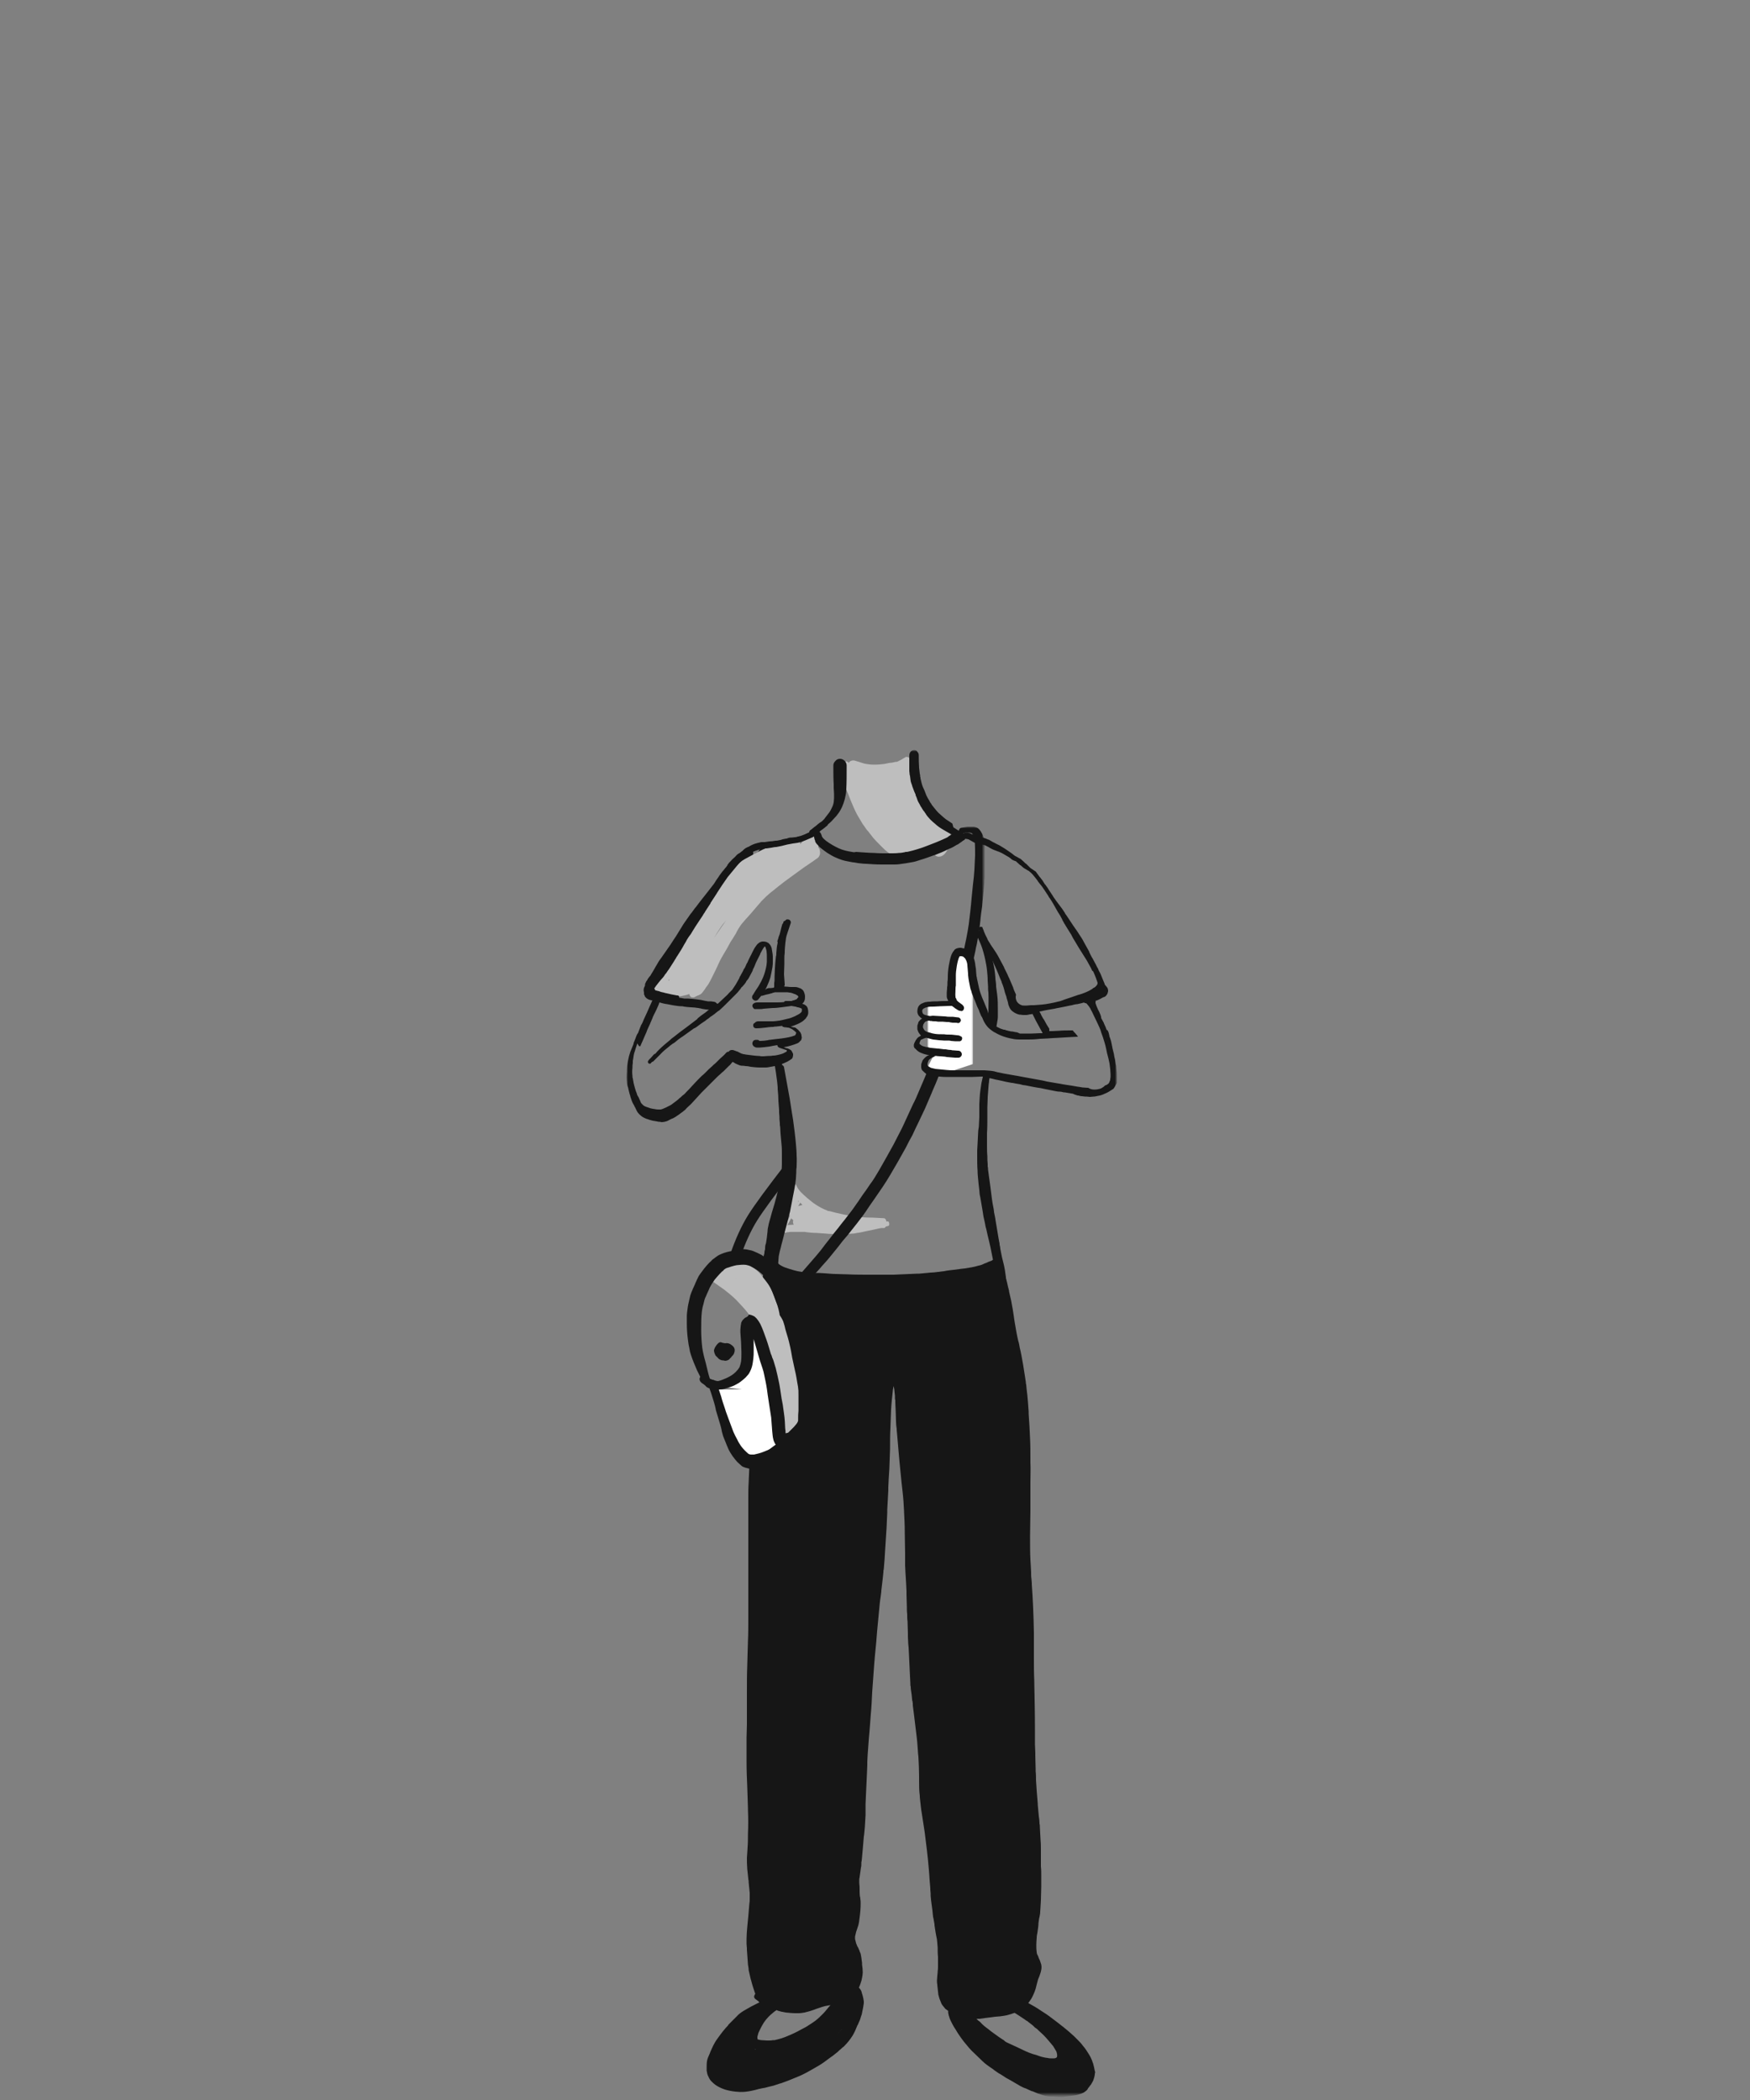 <svg baseProfile="basic" xmlns="http://www.w3.org/2000/svg" viewBox="0 0 500 600"><rect x="0" y="0" width="500" height="600" fill="#808080" stroke="none"/><g fill-rule="evenodd" clip-rule="evenodd" fill="#161616"><path d="M218.197 250.406s.1 0 0 0c.1 0 0 0 0 0m0 0c0 .1 0 .1 0 0 0 .1 0 .1 0 0v.5c-.1.3-.1.6-.2.8-.1.2-.2.4-.4.6v-.2-.8c0-.2.1-.3.1-.4.1-.1.1-.2.2-.3 0-.1.1-.1.1-.1.1 0 .1 0 .2-.1m0 0s0 .1 0 0c0 .1 0 0 0 0m.2 0s-.1 0 0 0c-.1 0 0 0 0 0m-.7-5.6v.3c0 .1 0 .2-.1.2-.1.1-.1.2-.2.3 0 .1-.1.1-.1.2 0-.2.1-.3.1-.5s.1-.4.2-.6c0 .1.1.1.1.1m1.7-2.5s0 .1 0 0c0 .1 0 0 0 0m0-1c-1.3.2-2.2 1.1-2.8 2.1 0 0 0 .1-.1.1-.4.2-.7.6-1 1-.2.2-.3.5-.4.8-.1.3-.2.5-.2.8-.1.6-.2 1.3-.2 2 0 1.5.3 2.9.7 4.4.1.5.3.9.5 1.4.1.2.2.4.4.5.1.2.1.3.2.5 0 .1.1.2.2.3.1.2.3.3.5.4.2.1.5 0 .6-.1.2-.1.3-.3.4-.5v-.5c.2-.1.4-.3.5-.4.4-.3.6-.8.9-1.2.2-.4.4-.9.4-1.4 0-.3.1-.5 0-.8 0-.3-.1-.6-.2-.9 0-.1-.1-.1-.1-.2l-.3-.3c-.2-.2-.4-.3-.7-.4-.3-.1-.5 0-.8 0-.2 0-.3.1-.5.2-.1.1-.3.2-.4.3l-.5.5c0-.1 0-.2-.1-.4-.1-.5-.1-1.1-.1-1.6.3.2.6.2.9.1.3-.1.5-.3.7-.4.3-.2.5-.5.8-.8.2-.2.3-.5.4-.7.1-.3.1-.6.1-.8v-.6c.1 0 .1-.1.2-.1.3-.2.5-.4.8-.6.2-.2.4-.4.5-.6.1-.3.2-.6.1-.9 0-.1-.1-.3-.2-.4-.1-.1-.2-.3-.4-.3-.2-.1-.5-.2-.7-.2 0-.3 0-.3-.1-.3"/><path d="M213.797 248.106c.1 0 .1 0 0 0 .1 0 .1 0 0 0zm-.1-1.2zm-.2-.1h.1V247.106c0 .1 0 .2-.1.2.1-.1 0-.3 0-.5 0 .1 0 0 0 0zm0-4.7c-.2.1-.5.2-.7.4-.3.2-.5.4-.6.7-.1.1-.1.3-.2.4-.2 0-.4 0-.5.1-.2 0-.3.1-.5.2s-.3.2-.5.4-.4.5-.5.7l-.3.9c-.2.7-.3 1.4-.3 2.2 0 .7.1 1.4.2 2 .1.5.2 1 .3 1.4.1.3.1.6.2.9.2.6.5 1.4 1.2 1.6.5.1 1.1.1 1.6.2h.8c.5 0 1 0 1.5.1.5 0 .8-.4.8-.8 0-.2-.1-.4-.2-.6-.2-.2-.4-.2-.6-.2-.5-.1-1-.1-1.4-.2-.5-.1-1-.1-1.5-.1h-.2l-.3-1.2c-.1-.6-.2-1.1-.3-1.7-.1-.8-.1-1.6 0-2.3.1-.3.1-.6.2-.9 0 .3 0 .6.1.8 0 .3.1.6.2 1 .1.3.2.7.3 1 .3.6.9 1 1.6.8.7-.2 1.2-.9 1.4-1.6.1-.3.2-.6.2-1 0-.3 0-.6-.1-.9-.1-.3-.2-.6-.4-.8 0-.2.1-.4.1-.6 0-.4.1-.7.1-1.1 0-.2 0-.5-.1-.7-.1-.3-.3-.5-.5-.7-.1-.1-.2-.2-.4-.2h-.2c-.2-.3-.3-.3-.5-.2zM198.897 211.906z"/></g><g fill-rule="evenodd" clip-rule="evenodd" fill="#BEBEBE"><path d="M258.468 216.467c-.2.1-.3.2-.5.3-.3.2-.6.4-.9.5-.3.2-.6.3-.8.4-.3 0-.5 0-.8.1-.4.1-.9.2-1.3.2l-1.5.3c-.9.1-1.8.2-2.7.2h-.4c-.7 0-1.4-.1-2.1-.2-.7-.1-1.4-.4-2.1-.6-.3-.1-.6-.2-1-.3-.2-.1-.4-.1-.6-.1-.3 0-.6.1-.8.2-.2.2-.4.3-.5.5l-.3-.3c-.5-.3-1 0-1.3.4-.3.4-.4.9-.5 1.4-.2.9-.1 1.8.2 2.6.2.7.4 1.4.6 2 .2.6.5 1.2.7 1.7.6 1.3 1 2.6 1.6 3.9.6 1.5 1.3 3 2.2 4.4.4.6.7 1.3 1.2 1.9.4.6.8 1.2 1.3 1.7.4.6.9 1.1 1.3 1.7.6.7 1.3 1.4 1.9 2 1 1 2 2.1 3.2 2.7.5.2 1 .4 1.4.5.4.1.7.1 1 .1.2 0 .3 0 .5-.1.4-.1.9-.2 1.2-.5.3-.2.7-.7.9-.8.1-.1.2-.2.3-.4l.6-1.2c.1-.3.3-.7.4-1 .4-1.2.5-2.5.6-3.8.1-1.1.2-2.2.2-3.2v-3.8c0-1.6-.2-3.2-.4-4.7-.1-1.2-.2-2.4-.4-3.6-.1-.3-.1-.9-.2-1.5 0-.3-.1-.5-.1-.8 0-.1 0-.3-.1-.4v-.1c-.1-.8-.2-2.4-1.3-2.5h-.1c-.1-.1-.4.1-.6.2"/><path d="M260.968 222.767c-.3.3-.6.6-.7 1-.3.8-.3 1.7-.2 2.5.2 1.2.3 2.4.6 3.6.1.4.2.8.3 1.3-.1 1.6-.2 3.3-.3 4.9 0 .2-.1.3-.1.5-.2-.1-.4-.1-.6.1-.7.4-.9 1.5-1.1 2.3-.1.3-.1.6-.1.9-.1.9-.1 1.8 0 2.7.1.7.2 1.4.5 2 .1.3.3.6.5.8.2.2.5.2.7 0 .3-.3.5-.5.6-.9.1-.1.1-.3.1-.5 0-.1.1-.3.1-.4.2 0 .4-.1.5-.1.1.3.3.6.6.8.4.4.9.1 1.3-.1.3-.2.6-.3.9-.5.3-.2.7-.4 1-.6.2-.1.5-.2.7-.4.3.9.8 2 1.8 2.1 1.6.1 2.5-1.5 3-2.8.4-1 .5-2.2.5-3.2 0-1.1-.2-1.9-.5-3-.1-.5-.4-.9-.6-1.3-.5-1-1.4-1.1-2.3-1.4-.5-.2-1-.3-1.5-.3s-1 0-1.4-.1c-.1-.1-.3-.1-.4-.2l-.1-.1-.6-1.2c-.2-.4-.3-.8-.5-1.2-.2-.6-.3-1.1-.5-1.7-.1-.4-.2-.8-.3-1.1-.1-.9-.3-1.7-.4-2.6-.1-.6-.5-1.9-1.3-1.9.1-.1 0 0-.2.1M191.268 279.667c0 .2-.1.3-.1.5h-.2c.1-.2.2-.3.3-.5m14.5-14.5c.5-.8 1.1-1.5 1.7-2.2-.8 1.1-1.5 2.2-2.3 3.3l-1.2 1.8c.6-1 1.1-1.9 1.8-2.9M230.168 239.467c-.5.6-1 1.1-1.5 1.7-.1-.4-.2-.7-.4-1.1-.2-.3-.4-.4-.7-.4-.3-.1-.5-.1-.8-.1h-.3c-.3 0-.6 0-.9.1-.4.1-.9.2-1.3.4-.3.1-.7.2-1 .4-1.4.5-2.7 1.1-4.1 1.7-1.4.6-2.7 1.3-4 2-.8.4-1.6.9-2.4 1.3-.9.5-1.7 1.2-2.4 1.9-1.2 1.1-2.5 2.1-3.6 3.3-1 1.1-2 2.2-2.9 3.3-.9 1.2-1.7 2.4-2.6 3.5-.5.6-1 1.2-1.4 1.8-.5.7-1 1.3-1.4 2-.8 1.2-1.6 2.4-2.4 3.7-.9 1.3-1.8 2.7-2.6 4-1.6 2.5-3 5.1-4.4 7.7-.5.9-1 1.8-1.4 2.8-.6 1-.9 2.2-.7 3.5.1.5.2 1 .5 1.3.2.3.4.4.8.5h.8c.7 0 1.4.1 2.1.1.7 0 1.4-.1 2.1-.1.7-.1 1.3-.1 2-.3.3-.1.6-.1.9-.2l.9-.3c.1-.1.3-.2.4-.3.7-.5 1.1-1.1 1.5-1.8.4-.7.7-1.3 1.1-2 .4-.7.7-1.4 1.1-2.2.3-.6.7-1.3 1-1.9.4-.7.8-1.4 1.3-2 .8-1.2 1.5-2.4 2.3-3.6.9-1.4 1.7-2.7 2.7-4 .8-1.2 1.7-2.4 2.5-3.6.5-.7 1-1.5 1.5-2.2.3-.5.7-1 1.1-1.5.3-.3.5-.6.8-.9.5-.5.9-1 1.4-1.4.6-.5 1.2-1 1.7-1.5 1.2-1 2.4-2 3.5-3 2.3-2 4.5-4 6.7-6 .5-.5 1-1.1 1.5-1.6.7-.7 1.4-1.5 2.1-2.2.2-.2.2-.5.3-.8.1-.5.1-1-.1-1.5-.1-.2-.2-.4-.4-.6-.1-.1-.2-.1-.2-.1-.4-.1-.6 0-.7.2"/><path d="M231.568 239.267c-.3.1-.4.5-.5.8-.1.2-.1.5-.2.7-.1.4-.1 1 0 1.4h-.5c-.4 0-.8.2-1.1.3-.7.3-1.3.6-1.9 1-1.2.8-2.3 1.7-3.3 2.5-.6.5-1.3 1.1-1.9 1.6-.6.5-1.1 1.1-1.7 1.6-1.1 1-2.1 2.2-3.1 3.2-1 1.1-2.1 2.1-3 3.2-.3.4-.7.7-1 1.1-.2.2-.4.5-.7.7-.6.7-1.1 1.3-1.7 2-.9 1.1-1.8 2.3-2.8 3.4-.9 1.1-1.8 2.3-2.6 3.5-.4.6-.8 1.1-1.1 1.7-.5.8-1 1.6-1.6 2.4-.4.6-.7 1.2-1.1 1.8-.4.6-.7 1.2-1.1 1.8-.8 1.4-1.5 2.7-2.3 4.1-.5.9-1 1.9-1.3 2.9-.2.6-.3 1.3-.3 1.9 0 .5.1.8.2 1.3.1.3.2.5.5.7.1.1.3.1.5.1h.2c.2 0 .3-.1.5-.2.1 0 .2-.1.2-.1.1-.1.3-.1.4-.2.3-.1.6-.2.9-.4.2-.1.4-.4.6-.6.2-.3.4-.5.6-.8.2-.3.4-.7.7-1 .5-.7.9-1.5 1.3-2.3.8-1.6 1.6-3.2 2.3-4.8.6-1.2 1.3-2.3 2-3.5.4-.7.7-1.3 1.1-2 .4-.6.8-1.2 1.2-1.9.2-.3.4-.6.5-.9.2-.3.3-.6.5-.9.4-.6.8-1.3 1.3-1.8.9-1.1 2-2.2 2.9-3.3.8-.9 1.6-1.9 2.4-2.8l1.3-1.3c.6-.5 1.2-1.1 1.9-1.6.5-.4 1.1-.9 1.6-1.3.6-.5 1.2-.9 1.8-1.4 1.2-.9 2.5-1.8 3.7-2.7 1.2-.9 2.5-1.8 3.7-2.6.6-.4 1.2-.8 1.7-1.2h.1l.2-.2c.1-.1.3-.2.4-.4.1-.2.3-.5.3-.8 0-.2.1-.4 0-.6 0-.4-.1-.9-.4-1.2l-.1-.1c.1-.5.1-1.2-.1-1.7-.1-.3-.3-.6-.4-1-.2-.4-.5-.6-.9-.7h-.1c-.4.5-.5.5-.7.6M227.768 344.467c.1-.3.1-.5.2-.8 0-.2.1-.4.1-.6.3.3.7.6 1 1l.2.2c-.4.1-.7.2-1.1.3-.1 0-.2.1-.4.1v-.2m-1.1-6.1c-.2.3-.3.5-.3.8-.1.5-.1 1 .1 1.5.1.2.1.3.2.5 0 0 0 .1-.1.1-.1.2-.2.3-.2.5 0 .1-.1.3-.1.4-.1.3-.2.7-.3 1-.4 1.4-.7 2.8-.3 4.2.3 1 1.2 1.4 2.1 1.8l2.1.6c.4.1.7.2 1.1.3.3.1.7.1 1 .2l2.1.3c1.5.2 3 .3 4.4.4.9.1 1.7.2 2.6.2.4 0 .9.1 1.3.2.2 0 .4 0 .6.1h.3c.2 0 .4.1.5 0 .2 0 .3-.1.4-.3.1-.2.2-.3.2-.5.4 0 .8.1 1.2.1.6 0 1.1 0 1.7.1h5.3c.2 0 .3-.1.4-.3.2-.3.3-.8.3-1.1 0-.3 0-.6-.1-.8-.1-.3-.3-.6-.6-.6-1.6-.1-3.2-.2-4.8-.2-.7 0-1.4-.1-2.1-.1-.4 0-.8-.1-1.2-.2-.3 0-.6-.1-.8-.1-.8-.1-1.5-.3-2.3-.4l-2.7-.6c-.7-.2-1.4-.4-2.1-.5-.1 0-.2 0-.2-.1-.6-.2-1.2-.5-1.8-.8-.7-.4-1.4-.8-2.1-1.3-1.3-1-2.5-2-3.7-3.2-.3-.4-.6-.7-.9-1.2-.1-.1-.1-.2-.2-.4s-.2-.4-.4-.6c-.1-.1-.2-.1-.3-.1 0-.2-.1-.1-.3.1"/><path d="M228.668 342.367c-.6.9-1.1 1.8-1.6 2.7l-.6.9c-.1.2-.3.5-.4.7-.4.7-.7 1.3-1 2-.2.3-.3.6-.5.9-.2.4-.4.8-.6 1.3-.1.2-.1.5-.1.8 0 .1 0 .2.1.2 0 .1.1.2.2.3h.1c.1 0 .2.1.3 0 .1 0 .2 0 .3-.1h.3c.2 0 .5-.1.7-.1h3.6c.3 0 .6 0 1 .1.9.1 1.9.2 2.8.2.9.1 1.9.1 2.8.2.9.1 1.9.1 2.8.1h3.1c.5 0 1-.1 1.5-.1s1-.1 1.4-.2c.9-.1 1.8-.3 2.6-.5 2.1-.4 4.3-.9 6.3-1.5.1 0 .2-.1.2-.1.1-.1.1-.4.1-.5 0-.1 0-.3-.1-.4 0-.1-.1-.3-.3-.3-.9.1-1.9.2-2.8.3-1 .1-2 .3-3 .4-.4.1-.8.1-1.2.2-.5.1-1 .2-1.4.2-.6.1-1.1.1-1.7.2h-.6c-.3 0-.6 0-.9.1h-2.8c-1 0-2 0-3.1-.1-1.9-.1-3.9-.2-5.8-.3-.5 0-1 0-1.5-.1h-1.6c-.5 0-1 .1-1.6.1-.2 0-.4 0-.6.1h-.1c.5-.9 1-1.8 1.5-2.8.3-.5.6-1 .8-1.4l1.5-2.4c.2-.3.2-.8.1-1.2 0-.1-.1-.2-.2-.3h-.1c.3.2.2.3.1.4"/><path d="M226.568 348.867c0 .3 0 .6.1.8 0 0 0 .1.1.1v.2c0 .2 0 .4.1.6.1.1.2.4.4.4.1 0 .2 0 .3.1h.5c.1 0 .2-.1.3-.2.3 0 .6 0 1-.1.5 0 1 0 1.4-.1.5 0 1.1-.1 1.6-.1.4 0 .7-.1 1.1-.1h.3c.2 0 .4 0 .6-.1.1 0 .2-.1.3-.1.1 0 .2-.1.2-.1.1-.1.2-.2.2-.3.1-.2.1-.4.1-.6 0-.2 0-.4-.1-.6-.1-.2-.2-.4-.4-.4h-7-.1c-.2 0-.3-.1-.5-.1-.3.2-.4.6-.5.7"/></g><g transform="translate(179 214.302)"><defs><filter id="a" filterUnits="userSpaceOnUse" x="47" y="21.9" width="55" height="132.6"><feColorMatrix values="1 0 0 0 0 0 1 0 0 0 0 0 1 0 0 0 0 0 1 0"/></filter></defs><mask maskUnits="userSpaceOnUse" x="47" y="21.9" width="55" height="132.6" id="b"><g filter="url(#a)"><path fill-rule="evenodd" clip-rule="evenodd" fill="#FFF" d="M0 0h140.1v384.5H0z"/></g></mask><path mask="url(#b)" fill-rule="evenodd" clip-rule="evenodd" fill="#161616" d="M57.7 139.8l-.1.1.1-.1zM97.4 21.9l-1.8.3c-.4.1-.7.6-.6 1 .1.2.2.4.4.5.2.1.4.1.6.1.5-.1.9-.2 1.4-.2h.7c.1 0 .3.1.4.1.1 0 .1.1.2.1l.1.1c.1.2.2.3.3.5.1.3.2.5.2.8.1.3.1.6.2.9.1 1.3.1 2.7.1 4 0 .7-.1 1.3-.1 2s-.1 1.4-.1 2.1c-.1 1.4-.2 2.7-.4 4.1-.1 1.3-.3 2.7-.4 4-.2 2.5-.5 4.9-.8 7.4-.4 2.8-1 5.6-1.6 8.3-.7 2.8-1.3 5.5-2 8.3-.7 2.7-1.4 5.5-2.1 8.2-.2.6-.4 1.3-.5 1.9l-.3.9c-.1.3-.2.7-.3 1-.4 1.3-.9 2.6-1.4 3.9-1 2.7-2.1 5.4-3.1 8.2-.9 2.4-2 4.8-3 7.2-.5 1.2-1 2.4-1.6 3.5l-1.8 3.9c-.6 1.3-1.2 2.7-1.9 4-.6 1.2-1.3 2.5-1.9 3.7-.7 1.2-1.3 2.4-2 3.6-.7 1.2-1.4 2.5-2.1 3.7-.4.7-.8 1.3-1.2 2-.4.6-.8 1.3-1.3 1.9-.7 1.1-1.5 2.2-2.3 3.3-.7 1.1-1.5 2.2-2.2 3.2-.6.9-1.4 1.9-2.1 2.8-.8 1.1-1.7 2.1-2.5 3.2-.9 1.1-1.8 2.2-2.6 3.3-.8 1-1.6 2-2.4 3.1-.9 1.1-1.8 2.2-2.7 3.2-.9 1-1.8 2.1-2.7 3.1-.4.5-.9.9-1.3 1.4-.5.5-.9 1-1.3 1.6 0 .1-.1.1-.1.2-.3.5-.2 1.3.2 1.7.3.3.6.4 1 .4s.7-.2 1-.4c1.9-1.8 3.6-3.7 5.4-5.7.9-1.1 1.9-2.1 2.8-3.2.9-1.1 1.7-2.1 2.6-3.2.8-1.1 1.7-2.2 2.6-3.2.9-1.1 1.8-2.3 2.7-3.4.9-1.2 1.8-2.3 2.6-3.5.8-1.2 1.6-2.4 2.4-3.5 1.6-2.3 3.2-4.6 4.6-7l2.1-3.6c.8-1.4 1.5-2.7 2.3-4.1.6-1.2 1.2-2.4 1.9-3.6.6-1.3 1.2-2.6 1.8-3.8.6-1.3 1.2-2.5 1.8-3.8l1.8-4.2c.5-1.3 1.1-2.5 1.6-3.8.6-1.5 1.2-2.9 1.7-4.4.5-1.2.9-2.5 1.4-3.7.5-1.3 1-2.6 1.5-4 .2-.7.5-1.3.7-2 .1-.4.3-.8.4-1.2.1-.3.2-.5.3-.8.2-.7.4-1.5.6-2.2.2-.8.4-1.5.6-2.3.3-1.4.7-2.7 1-4.1.3-1.4.7-2.8 1-4.2.3-1.4.6-2.7.9-4.1.3-1.4.6-2.7.9-4.1.1-.6.2-1.2.4-1.9.1-.8.3-1.5.4-2.3.3-1.4.4-2.8.6-4.3.1-1.4.3-2.7.5-4.1.1-1.4.3-2.8.4-4.2.1-1.4.3-2.8.4-4.2.1-1.4.2-2.8.2-4.2v-1.6-1.7c-.1-1.1-.2-2.2-.4-3.2-.1-.5-.3-1-.5-1.5-.3-.6-.7-1.3-1.2-1.7-.4-.3-.8-.4-1.2-.5h-1.9z"/><defs><filter id="c" filterUnits="userSpaceOnUse" x="86" y="57.7" width="13" height="35"><feColorMatrix values="1 0 0 0 0 0 1 0 0 0 0 0 1 0 0 0 0 0 1 0"/></filter></defs><mask maskUnits="userSpaceOnUse" x="86" y="57.7" width="13" height="35" id="d"><g filter="url(#c)"><path fill-rule="evenodd" clip-rule="evenodd" fill="#FFF" d="M0 0h140.1v384.5H0z"/></g></mask><path mask="url(#d)" fill-rule="evenodd" clip-rule="evenodd" fill="#FFF" d="M99 62.7l-2-5-3 1-1 3v11h-7v12l2 2-2 4 1 2h3l9-3v-16z"/><defs><filter id="e" filterUnits="userSpaceOnUse" x="0" y="0" width="140.1" height="384.5"><feColorMatrix values="1 0 0 0 0 0 1 0 0 0 0 0 1 0 0 0 0 0 1 0"/></filter></defs><mask maskUnits="userSpaceOnUse" x="0" y="0" width="140.1" height="384.5" id="f"><g filter="url(#e)"><path fill-rule="evenodd" clip-rule="evenodd" fill="#FFF" d="M0 0h140.1v384.5H0z"/></g></mask><path mask="url(#f)" fill-rule="evenodd" clip-rule="evenodd" fill="#161616" d="M36.7 371.1c.1 0 .2.1.3.1h-.2c-.1 0-.1 0-.1-.1zm23.8-4.5l.3-.3c.2-.3.4-.5.7-.8-.1.1-.1.2-.2.2-.3.4-.7.8-1 1.1l.2-.2zm43.4-4.5c.5-.1 1-.1 1.5-.2.4 0 .9-.1 1.3-.1.8-.1 1.4-.2 1.9-.3.5-.1 1-.3 1.4-.4.3-.1.5-.2.9-.3 1 .6 2 1.3 2.9 1.9.3.2.5.4.8.5l.2.2 1.3 1 .3.3.3.3c.1.1.2.1.3.2.2.1.4.3.5.4l.3.3c.4.4.9.8 1.3 1.2.9.9 1.8 2 2.8 3.2l.9 1.5c.1.2.1.4.2.7 0 .3.1.5 0 .8 0 .1 0 .2-.1.2l-.1.1s-.1.1-.2.1c-.2.1-.3.1-.5.1h-.7c-.3 0-.7 0-1-.1-.9-.1-1.8-.3-2.6-.6-.5-.2-1.1-.4-1.6-.5-.9-.3-1.7-.6-2.3-.9-1.6-.8-3.2-1.5-4.7-2.2-.3-.1-.6-.3-.8-.4-.2-.1-.3-.2-.5-.4-.1-.1-.2-.2-.3-.2-.4-.3-.8-.5-1.2-.8-.6-.4-1.2-.9-1.8-1.3-.6-.4-1.1-.9-1.7-1.3-.4-.3-.9-.7-1.3-1.1-.3-.3-.6-.7-1.1-1l-.5-.5H100.9c1.2-.2 2.2-.3 3-.4zm-54.8-1.2c.6 0 1.2-.1 1.8-.2.5-.1 1-.3 1.5-.4.4-.1.8-.3 1.2-.4.7-.3 1.5-.5 2.3-.8.6-.2 1.1-.3 1.7-.4.2 0 .5-.1.7-.1l-.4.4c-.6.7-1.1 1.4-1.8 2.1-.6.6-1.3 1.3-2.2 2-.7.5-1.3.9-1.8 1.2-.7.5-1.5.9-2.1 1.2-1.4.8-2.9 1.5-4.2 2-.6.3-1.1.4-1.6.6-.6.2-1.2.3-1.9.5h-.5c-.4.1-.8.1-1.2.1h-.5c-.4 0-1-.1-1.6-.1-.4-.1-.7-.1-1-.2-.1-.2-.1-.3-.1-.5v-.3c.1-.4.2-.8.3-1.1.7-1.5 1.3-2.7 2.1-3.7.4-.5.8-.9 1.2-1.3.5-.4.9-.8 1.3-1.1.2-.1.3-.2.6-.4.1.1.2.1.4.2.3.1.7.2 1.1.3h.1c.3.1.7.1 1 .2 1 .1 1.9.2 2.8.2h.8zm62.1-280.3c-.3-.1-.7-.1-1-.2H109.9c-.3-.1-.6-.1-.9-.2-.2-.1-.5-.1-.7-.2-.1-.1-.3-.1-.4-.1h-.1l-.9-.3c-.5-.2-.8-.4-1.2-.6 0-.2.1-.4.1-.6 0-.2.1-.4.1-.6.1-.6.2-1.1.2-1.6v-2.1c0-1.3 0-2.8-.2-4.3-.1-.7-.2-1.4-.3-2.2v-.4c-.1-.6-.1-1.2-.2-1.8-.1-.7-.3-1.5-.4-2.2v-.1c-.1-.7-.3-1.4-.4-2.2-.1-.4-.1-.8-.2-1.2.3.8.7 1.6 1 2.3l.4.9c.2.4.3.8.5 1.2l.2.5c.2.6.5 1.1.7 1.7v.1c.4.9.7 1.9.9 2.8l.3.9c.1.2.2.5.2.7.1.3.2.6.3 1 0 .1.1.2.1.4s.1.3.1.5c.1.3.2.6.4 1 .1.2.3.5.5.7.2.2.5.4.8.6.5.3 1 .5 1.5.6h.3c.4.1.8.1 1.2.1h.3c.4 0 .8-.1 1.2-.2h.2c.2 0 .3-.1.5-.1l.2.4.2.4.6 1.2c.2.4.4.7.6 1.1.2.4.4.7.6 1.1.1.2.2.4.4.7 0 .1 0 .1.1.2s.1.3.2.4h-1c-.6 0-1.4.1-2.2.1h-3.3c-.6-.3-.9-.4-1.2-.4zm-14.9-6.4c.1-.2.2-.5.1-.8-.1-.3-.3-.4-.4-.6-.4-.3-.7-.5-1.1-.8-.3-.2-.4-.4-.6-.6v-.2c-.1-.2-.2-.3-.3-.5v-.2c-.1-.6 0-1.3 0-2 0-.4 0-.8.1-1.2v-.2-.8-1-1c0-.7.1-1.5.2-2.1.1-.8.3-1.8.6-2.7l.3-.6h.5c.2 0 .3.1.4.1.1 0 .2.1.3.2l.4.4.3.6c.2.5.3 1 .3 1.4.1.8.1 1.6.2 2.4v.3c.1 1.1.3 2.2.5 3.1.1.5.2 1 .4 1.4.1.5.3 1 .5 1.5.4 1 .8 1.9 1.2 3 .2.4.4.8.6 1.3v.1c.2.5.4.9.6 1.4l.1.1c.2.3.3.7.5 1.1.2.4.4.8.7 1.2.3.4.6.8 1 1.1.1.1.3.3.5.4.1.1.2.2.4.3.1.1.2.1.3.2l.1.1h.1c.5.3.9.5 1.3.7.4.2.9.4 1.5.6.4.1.9.3 1.4.4.4.1 1 .2 1.5.3.7.1 1.4.1 1.9.1h1.4c1.1 0 2.1 0 3.1-.1l1-.1c.7 0 1.4-.1 2.1-.1.5 0 .9-.1 1.4-.1.7 0 1.3-.1 1.9-.1 1.1-.1 2.2-.1 3.4-.2.7 0 1.3-.1 2-.1-.1-.1-.1-.2-.2-.3l-.1-.1c-.1-.2-.3-.3-.4-.5-.3-.3-.6-.6-.8-.9h-.9c-.9 0-2 0-3 .1-.7 0-1.3.1-2 .1H120.8v-.5c0-.2-.1-.4-.2-.5 0 0 0-.1-.1-.1-.1-.1-.1-.3-.2-.4l-.1-.1c-.2-.3-.3-.6-.5-.9l-.1-.2c-.1-.2-.3-.5-.4-.7l-.1-.1c-.2-.4-.5-.8-.7-1.3-.1-.3-.3-.5-.4-.8.2 0 .4-.1.6-.1 1.2-.3 2.5-.5 3.7-.7l.4-.1c.7-.1 1.4-.3 2.1-.4.6-.1 1.3-.3 1.9-.4.2 0 .4-.1.6-.1l.3-.1c.4-.1.8-.2 1.2-.2.4-.1.8-.2 1.3-.3.2-.1.5-.1.7-.2l.1.2h.1c.1 0 .3 0 .4.1.1.1.2.1.2.2.2.2.3.4.5.6.1.2.3.4.4.6.2.5.5.9.7 1.4.4.9.9 1.8 1.3 2.7.2.4.4.9.6 1.3.2.5.4.9.5 1.4.4 1 .7 2 1 3 .3 1 .5 2 .7 3 .3 1 .5 2 .7 2.9.1.5.1 1.1.2 1.6 0 .5.1 1 .1 1.5v.8c0 .2-.1.5-.1.7 0 .1 0 .3-.1.4-.1.3-.2.6-.4.8-.1.1-.3.2-.4.3-.1 0-.1.1-.2.1s-.2.1-.3.1c-.2.1-.3.3-.6.5s-.6.4-1 .5c-.4.1-.9.2-1.4.2h-.2c-.5 0-1-.1-1.5-.4-.1 0-.1-.1-.2-.1h-.2c-.5 0-.9-.1-1.4-.1-.4-.1-.8-.1-1.2-.2h-.1c-.6-.1-1.1-.2-1.7-.3-.9-.1-1.8-.3-2.6-.4l-.5-.1c-1.4-.2-2.8-.5-4.1-.7l-.4-.1c-.3-.1-.6-.1-.9-.2-1.8-.3-3.7-.7-5.5-1-.7-.1-1.4-.3-2.2-.4-1.2-.2-2.3-.4-3.4-.6-.5-.1-.9-.2-1.4-.3-.2 0-.4-.1-.5-.1-.2-.1-.5-.1-.7-.2-.9-.2-1.7-.2-2.8-.3h-8.6c-.8 0-1.5 0-2.3-.1-1.2-.1-2.2-.2-3.1-.3-.5-.1-.9-.2-1.3-.3-.2-.1-.5-.3-.7-.4l-.3-.3V90v-.3c0-.2.1-.3.1-.4 0-.1 0-.2.1-.3 0-.1.1-.2.1-.3.1-.2.3-.4.5-.5.2-.1.4-.3.6-.4h.1c.1 0 .1-.1.2-.1.2-.1.4-.2.6-.2 0-.1-.1-.1-.2-.1s-.1-.1-.2-.1c.6.1 1.2.2 1.7.2h.2c.4 0 .8.1 1.2.1.2 0 .3.1.5.1.4 0 .8.1 1.2.1.4 0 .8.1 1.2.1h.9c.3 0 .5-.1.7-.3.2-.2.3-.4.3-.7 0-.2-.1-.5-.3-.7-.2-.2-.4-.3-.7-.3-.5 0-.9-.1-1.3-.1-.2 0-.5 0-.7-.1-.5 0-1.1-.1-1.6-.2h-.4c-.5-.1-1.1-.1-1.6-.2H89c-.6-.1-1.3-.1-1.9-.2H87l-.6-.1c-.6-.1-1.1-.2-1.7-.4-.3-.1-.6-.3-.8-.5l-.2-.2v-.1c0-.1.1-.3.1-.4.1-.1.1-.3.2-.4 0-.1.1-.1.1-.2.1-.1.3-.1.4-.2h.1c.1-.1.2-.1.4-.2s.4-.1.7-.2c.1 0 .2.1.3.1h.1c.6.2 1.1.3 1.5.4.6.1 1.2.1 1.7.2.5 0 1 .1 1.4.1h1.1c.3 0 .6 0 .9.1.4 0 .7.1 1.2.1h1.4c.2-.1.4-.2.5-.4.1-.2.1-.4.1-.6-.1-.2-.2-.4-.4-.4-.3-.2-.6-.3-.9-.3-.3 0-.6-.1-.9-.1-.6-.1-1.1-.1-1.6-.1s-.9 0-1.4-.1h-.5c-.6 0-1.3 0-2-.1-.4-.1-.8-.1-1.3-.3-.3-.1-.7-.2-1.1-.3-.2-.1-.3-.2-.5-.3l-.2-.2c-.1-.2-.2-.3-.3-.5 0-.1 0-.1-.1-.2v-.4c0-.2.1-.3.1-.5.1-.1.2-.3.3-.5l.3-.3c.1 0 .1-.1.2-.1.3-.1.6-.2.8-.2.1 0 .2 0 .3.1h.4c.3.1.7.1 1 .1h.2c.2 0 .5.1.7.1H90.3c.4 0 .8.1 1.2.1h.2c.3 0 .5 0 .8.1l.7.1h.7c.3 0 .5 0 .8.1.1 0 .3 0 .4-.1.2-.1.3-.3.4-.5.1-.2 0-.4-.1-.6-.1-.2-.3-.3-.5-.4-.6-.1-1.2-.1-1.7-.2h-.8c-.4 0-.8 0-1.3-.1-.6 0-1.2-.1-1.8-.1-.6 0-1.2-.1-1.8-.1l-.8.1c-.6-.1-1.1-.2-1.6-.4-.1 0-.2-.1-.3-.2l-.1-.1c0-.1-.1-.1-.1-.2s-.1-.2-.1-.4v-.3c0-.1 0-.2.1-.2 0-.1.1-.1.1-.2l.1-.1.6-.3c.2-.1.5-.1.7-.2.5-.1 1.1-.1 1.7-.1.6 0 1.2-.1 1.8-.1 1 0 2-.1 2.9-.1h.5l.1.1c.3.2.6.4.8.6.4.2.7.5 1 .6.1.1.3.1.5.1.4.2.7 0 .9-.3zm-69.8.2c.8-.7 1.6-1.5 2.4-2.3l1.2-1.2.5-.5.6-.6.1-.1c.3-.3.6-.6.8-.9.2-.2.3-.4.5-.6l.1-.2c.1-.1.2-.3.4-.4.2-.2.4-.5.6-.7.1-.1.2-.3.3-.4.1-.1.1-.2.2-.3v-.1c.3-.4.7-.8.9-1.3.4-.7.7-1.3 1-1.9v-.2c.4-.6.6-1.3.9-2l1.2-2.4v-.1c.4-.7.7-1.4 1.2-2l.1-.1s.1 0 .1.1l.1.1c.1.3.2.7.3 1 .1.7.1 1.3.1 2.1v1.1c0 .4-.1.7-.1 1-.2 1.1-.5 2.3-1 3.5-.3.7-.7 1.5-1.3 2.5-.3.4-.5.8-.8 1.2-.2.3-.3.5-.5.8-.1.2-.2.4-.4.6-.2.4-.2.9.2 1.2.2.2.4.3.7.3.2 0 .5-.1.7-.3.3-.4.6-.7.9-1.1H38.8c.6-.2 1.3-.4 1.9-.5l.7-.2h.1l.2-.1c.2-.1.5-.1.7-.2h3.2c.3 0 .6 0 1 .1.3 0 .6.1.9.2l.2.1c.2.1.4.1.6.2.2.1.3.2.5.3.1 0 .1.1.2.2 0 0 0 .1.1.1v.2s0 .1-.1.1c-.1.1-.2.2-.3.4-.1.1-.3.2-.4.2-.2.1-.3.1-.5.2h-.1l-.3.1c-.1 0-.2.1-.2.1h-1.7c-.2 0-.4.1-.5.3-.8.1-1.7.1-2.6.1H37.5c-.2 0-.5 0-.8.1-.2.1-.4.2-.6.4-.1.2-.2.5-.1.7.1.2.2.4.4.6.1 0 .1.1.2.1h1.5c.4 0 .7 0 1.1-.1.8-.1 1.7-.1 2.6-.2.9 0 1.6-.1 2.4-.2.8-.1 1.6-.2 2.3-.3l.6-.1.6.1c.2 0 .3.1.5.1h.1c.1 0 .2 0 .2.1.6.1 1 .2 1.4.4.1 0 .1.1.2.1V74.6c0 .1-.1.1-.1.2-.1.2-.3.3-.4.4-.2.2-.5.3-.8.5-.3.1-.5.3-.8.4-.7.3-1.4.6-2.1.7l-1.2.3c-.3.1-.7.1-1 .2-.7.1-1.4.2-2.1.2h-4c-.1 0-.3 0-.4.1-.2 0-.3.1-.4.2l-.2.2c-.1 0-.1.1-.2.1-.2.2-.2.4-.2.6 0 .5.4.8.8.8.9 0 1.8-.1 2.7-.2.7-.1 1.4-.2 2.2-.2l.5-.1h.3c.6-.1 1.2-.1 1.8-.2 0 .1.1.2.2.3h.2c.1.1.2.1.3.1h.2c.2 0 .5.1.7.1.3 0 .5.1.9.3.3.1.5.3.8.5.2.1.3.3.5.4.1.1.1.2.2.3-.1.3-.2.5-.3.7-1.2.5-2.5.7-3.9.9-.6.1-1.2.1-1.8.2-.5.1-1.1.1-1.6.2-.2 0-.3 0-.5.1-.7.1-1.4.2-2 .2H38c-.2-.2-.4-.3-.6-.3h-.6c-.1 0-.2.1-.3.1-.2.1-.3.2-.4.4-.1.2-.2.5-.1.8.1.2.1.3.3.5.1.1.3.2.5.3.2.1.3.1.5.1h.8c.4 0 .8-.1 1.2-.1.5-.1 1.1-.1 1.6-.2.3-.1.7-.1 1-.2.4-.1.8-.1 1.2-.2 0 .3.2.6.5.7l.2.1 1.8.6c.1 0 .2.1.2.1V86.1c-.3.2-.7.4-1.1.6-.5.2-1 .3-1.4.4-.5.1-.9.2-1.4.2h-.1c-.4.1-.9.1-1.3.1-.5 0-1 .1-1.4.1H39c-.3 0-.7 0-1-.1h-.3c-.4 0-.9-.1-1.2-.1l-2.4-.3-.5-.1c-.1 0-.3 0-.4-.1-.2 0-.4-.1-.6-.2l-.6-.3c-.2-.1-.3-.2-.5-.2-.2-.1-.5-.2-.8-.3-.2-.1-.3-.1-.5-.1s-.4 0-.6.1c-.2.1-.3.2-.4.4H29c-.2 0-.3.1-.4.2-.2.1-.3.3-.4.4l-.5.5c-.3.3-.7.6-1 .9l-.9.9-.1.1c-.2.2-.5.5-.8.7l-.1.1-.1.1-.3.3c-.3.2-.5.5-.8.7l-1.1 1.1c-.3.3-.6.6-1 .9l-1.1 1.1c-.6.6-1.1 1.2-1.6 1.7-.5.6-1.2 1.3-1.8 1.9-.3.4-.7.7-1.1 1l-.1.1c-.2.2-.4.4-.7.6-.2.2-.5.5-.8.7-.3.2-.5.4-.8.6-.5.4-.9.7-1.4.9-.5.3-1 .5-1.7.8-.2.1-.4.1-.6.2h-.3c-.5 0-.9 0-1.3-.1-.2 0-.4-.1-.7-.1-.3-.1-.6-.1-.8-.2-.5-.2-1-.3-1.4-.5-.2-.1-.4-.2-.5-.3l-.5-.5c-.2-.2-.3-.5-.4-.8l-.1-.2c-.1-.2-.2-.4-.3-.7-.1-.2-.2-.3-.3-.5-.1-.2-.2-.3-.2-.5-.1-.4-.3-.7-.4-1.1-.1-.4-.3-.9-.4-1.4-.1-.3-.1-.5-.2-.8v-.1c0-.2-.1-.3-.1-.5s-.1-.4-.1-.6c-.1-.2-.1-.5-.1-.7-.1-.8-.1-1.6 0-2.3 0-.5 0-.9.1-1.4V89c0-.2 0-.4.1-.7.1-.8.2-1.6.5-2.3.2-.8.5-1.5.7-2.2.7 1.4.9.8 1.1.2.2-.4.3-.7.5-1.1.4-.9.7-1.7 1-2.3l.1-.3.2-.5c.2-.4.3-.7.5-1.1l.2-.4.1-.3.1-.2c.2-.5.4-.9.6-1.4v-.1c.2-.3.3-.7.5-1 .3-.6.6-1.2.9-1.9l.3-.7.2-.6c.7.2 1.4.4 2.2.5.7.1 1.4.3 2.2.4.7.1 1.3.2 2 .2.2 0 .4 0 .6.1.3 0 .6.1.8.1.4 0 .8.1 1.3.1.6 0 1.3.1 2 .2.2 0 .3.1.5.1h.1c.1 0 .2 0 .3.1.4.1.8.1 1.2.2.3 0 .7.1 1 .1l-.2.1c-.4.3-.8.7-1.3 1-.6.4-1.1.8-1.7 1.3l-.1.1-.1.1h.1c-.8.6-1.7 1.3-2.5 1.9l-1.2.9c-1 .7-2 1.5-3 2.3l-.8.6-.3.3c-1.1.9-2.2 1.8-3.2 2.8-.4.4-.7.7-1 1.1l-.1.1c-.1-.1-.2.1-.4.2l-.8.9-.3.3-.1.1-.1.1c-.1.1-.2.2-.3.4-.1.1-.1.2-.1.3 0 .2.2.5.4.5H6.8s.1 0 .1-.1c.1 0 .1-.1.1-.1l.1-.1.2-.2.3-.1.5-.5.1-.1.1-.1.2-.2L9.6 87c.8-.9 1.8-1.7 2.7-2.4l.1-.1c.3-.2.5-.4.8-.6l.2-.1c.3-.2.6-.4.8-.6l.6-.5c.4-.3.8-.6 1.3-.9 1.1-.8 2.2-1.6 3.2-2.3h.1l.5-.3c.5-.4 1-.7 1.5-1.1l.3-.2.3-.2c.2-.1.4-.3.6-.4l.1-.1c.1-.1.2-.2.4-.3.3-.2.6-.4.9-.7l.3-.2-.1.1c.4-.3.7-.5 1.1-.8l.2-.2c.2-.1.3-.2.5-.4h.1c0-.1.2-.2.4-.3zm-12.1-4.3c-.6-.1-1.1-.2-1.6-.3-.5-.1-.9-.2-1.3-.3l-.5-.1-.3-.1c-.5-.1-1-.2-1.4-.4-.3-.1-.6-.1-.8-.2-.1 0-.2 0-.3-.1l-.3-.6H8c.2-.2.3-.5.5-.7.2-.3.5-.6.7-.9.4-.5.8-1 1.2-1.4.2-.2.3-.4.5-.7.1-.2.2-.3.4-.5l.6-.9.1-.1c.1-.1.1-.2.2-.3.6-1 1.2-1.8 1.7-2.7.1-.2.3-.4.4-.7l.1-.1c.4-.6.8-1.3 1.2-1.9.3-.5.6-1 .8-1.4.2-.3.4-.7.6-1l.1-.2.1-.2c.3-.5.6-1 1-1.5l.1-.1c.2-.3.4-.7.6-1 .6-1 1.2-1.9 1.8-2.8.3-.5.7-1 1-1.5.2-.4.5-.8.7-1.1l.1-.2c.5-.8 1-1.5 1.5-2.3v-.1c.6-.9 1.2-1.8 1.7-2.6l.3-.5c.9-1.4 1.9-2.9 2.9-4.3.9-1.1 1.8-2.2 2.8-3.4.9-1.1 1.8-1.9 2.7-2.7l.9-.6c.4-.3.9-.6 1.5-.8.6-.2 1.2-.4 1.8-.5.4-.1.7-.1 1.1-.2h.3c.5-.1.9-.1 1.4-.2.5-.1.9-.2 1.4-.2l1.5-.3.8-.2.8-.2c.5-.1 1.1-.2 1.6-.3.2 0 .5-.1.7-.1.2 0 .5-.1.7-.1 1-.2 2-.6 2.9-1 .5-.2.9-.4 1.4-.6.1-.1.2-.1.4-.2 0 .2 0 .4.1.6 0 .2.1.4.2.6v.2c.2.5.6.9.9 1.2.3.4.7.7 1.1 1 .4.3.9.7 1.5 1.1.8.5 1.6 1 2.6 1.4.9.4 2 .8 3.2 1 .5.1 1 .2 1.6.3h.2c.4.1.8.1 1.1.2 1 .1 1.7.2 2.4.2 1.4.1 2.8.2 4.5.2h3.6c.8 0 1.7-.1 2.8-.3h.1c.8-.1 1.5-.3 2.3-.4.6-.1 1.2-.3 1.8-.5l.3-.1c1.4-.4 2.7-.9 4.1-1.4h.1c1.3-.5 2.5-1 3.7-1.6l.4-.2.3-.1c.5-.2 1-.5 1.5-.8.2-.1.3-.2.5-.3h.1c.4-.3.9-.6 1.3-.9l.2-.2h.1l.1-.1c.1 0 .1-.1.2-.1l.2-.2c0-.1.1-.1.1-.2.1.1.3.1.5.1.1 0 .2.1.4.1.3.2.6.3.9.5.5.3 1 .6 1.5.7.4.1.8.2 1.1.2h.1c.1 0 .2 0 .3.1.3.1.6.1.8.2.2.1.3.1.4.2l.6.3c.2.1.3.2.5.3l.2.1c.5.3 1 .5 1.6.7.2.1.3.1.5.2h.1l.2.1c.8.3 1.5.8 2.4 1.3.1 0 .1.1.2.1.1.1.2.1.3.2.1.1.3.2.4.3l.2.2c.4.3.8.4 1.3.6l.2.2 1 .9h.1l.2.2c.2.2.5.4.7.6.2.1.3.2.5.3.1 0 .1.1.2.1.2.1.4.3.7.4.2.2.5.4.7.6l.3.3.1.1c.3.4.6.7.9 1.1.2.3.4.5.6.8l.1.2.1.1.3.4c.3.4.7.8 1 1.3.3.4.6.9 1 1.5l.6.9v.1c.1.1.2.3.3.4.7 1 1.3 2.1 1.8 3 .3.6.7 1.2 1.2 2 .2.4.4.7.6 1.1v.1c.1.2.3.5.4.7l.1.2.1.2.1.1.1.2.8 1.3.5.8.5.8c.1.3.3.5.4.8.2.3.4.7.6 1 .4.7.8 1.3 1.2 2l.5.8c.6.9 1.1 1.8 1.7 2.7.4.7.7 1.3 1 1.8.3.5.4.9.6 1.2.1 0 .1 0 .2.1.2.3.3.7.5 1.1.2.5.4 1 .6 1.6.1.3.2.5.2.8l-.1.2v.1l-.3.4c-.2.2-.4.4-.6.5h-.1c-.1.1-.3.2-.4.3l-.1.1c-1.1.7-2.4 1.2-3.7 1.6h-.1c-1.4.5-2.9 1-4.1 1.4-.2.1-.3.1-.5.2-.5.2-.9.3-1.4.4-.9.2-1.6.4-2.3.5-1.5.3-3 .4-4.5.5h-.9c-.4 0-.8.1-1.2.1h-.5c-.4 0-.7 0-.9-.1-.6-.2-1.1-.6-1.4-1.1-.3-.6-.4-1.3-.2-1.9-.1-.3-.3-.6-.4-.9l-.1-.2c-.1-.3-.2-.5-.3-.8v-.1c-.1-.2-.2-.5-.3-.7l-.9-2.1c-.2-.3-.3-.7-.5-1.1l-.3-.6-.3-.6-.3-.6v-.1c-.5-.9-1-1.9-1.5-2.8-.5-1-1.2-2-1.8-2.9-.2-.2-.3-.5-.5-.7-.3-.6-.7-1.1-1-1.7v-.1l-.2-.4c-.3-.5-.5-1-.7-1.5l-.1-.2v-.1c-.1-.2-.1-.3-.2-.5s-.2-.4-.2-.6h-.1c-.1-.1-.2-.1-.2-.1h-.2c-.1 0-.2 0-.3.1l-.3.3c0 .2 0 .3.1.4l.1.3c.1.2.1.3.2.5l.1.3.3.7c0 .1.1.2.1.3.1.2.2.4.2.6l.4 1.3c.1.3.2.5.2.8v.1c.4 1.4.7 2.8.9 4.2l.3 1.8v.3l.3 2.4c.1.7.1 1.4.2 2.1v.1c0 .2 0 .4.1.6v.2c0 .4.1.8.1 1.2.1.8.1 1.6.1 2.3V75c0 .4 0 .9-.1 1.4 0 .2 0 .4-.1.6-.1-.3-.3-.5-.4-.9-.2-.4-.3-.8-.4-1.2-.1-.4-.3-.9-.5-1.3-.4-1-.8-2-1.2-2.9-.3-.8-.7-1.8-.9-2.8-.2-1-.4-1.9-.6-2.8 0-.1 0-.3-.1-.4 0-.4-.1-.9-.1-1.2 0-.6-.1-1.3-.2-1.8-.1-1-.3-2-.7-2.8-.2-.5-.5-.9-.9-1.3-.3-.3-.6-.5-.9-.6-.2-.1-.5-.2-.8-.3-.3-.1-.5-.1-.8-.2h-.2c-.2 0-.5 0-.8.1-.1 0-.3.1-.5.2-.1 0-.1.1-.2.1l-.3.3v.1l-.1.1c-.1.1-.2.2-.3.4-.2.3-.3.6-.4.8-.2.5-.3 1-.4 1.4-.1.6-.2 1.1-.3 1.5-.2 1.2-.3 2.3-.3 3.2 0 .5 0 1-.1 1.5v.5c0 .3 0 .7-.1 1v.4c0 .4-.1.8-.1 1.2v1.1c0 .4.2.8.4 1.2v.1c-1.1 0-2.1 0-3.1.1h-.1c-.7 0-1.4 0-2 .1-.3 0-.7 0-1 .1-.3 0-.6.1-.8.2-.2.1-.5.2-.7.3-.1.1-.3.2-.4.3-.1.1-.3.3-.4.5-.2.4-.3.9-.3 1.4 0 .5.2.9.4 1.2l.6.6c.1.1.2.1.4.2-.1 0-.1.1-.2.1-.3.2-.6.5-.8.8-.1.1-.1.1-.1.2s-.1.2-.1.3v.1c-.1.2-.2.4-.2.7v.9c.1.3.2.5.3.8.1.2.3.4.4.6l.3.3-.1.2c-.1 0-.2.1-.2.1-.2.1-.4.2-.6.4-.1.1-.3.3-.4.5-.1.1-.2.3-.3.5l-.3.6c0 .1 0 .2-.1.3v.6c.1.3.2.5.4.6l.4.4c.3.3.7.6 1.2.8.5.2 1 .4 1.5.5.1 0 .3.1.4.1h.2c.1 0 .2 0 .3.1h-.2c-.5.2-1 .6-1.5 1.2-.2.2-.3.5-.4.8-.1.3-.2.5-.2.7V90.7c0 .1.1.3.1.4v.1c.1.1.1.2.2.3l.1.1c.3.3.6.6 1 .9.4.3.9.4 1.3.5.5.1 1 .2 1.5.2 1.1.1 1.9.2 2.8.2h7.6c.8 0 1.7-.1 2.5-.1h1.3c-.1.1-.1.2-.1.3V93.9l-.3 2.7c-.1.9-.1 1.9-.2 2.9 0 .9-.1 1.9-.1 3v1c0 .5 0 1-.1 1.5-.1 2-.2 3.8-.3 5.5 0 .5-.1 1-.1 1.5v1.3c0 1.1 0 2.1.1 3 0 .5 0 1.1.1 1.6v1.1c0 .9.1 1.8.2 2.6.1 1 .2 1.9.3 2.9v.1c.1.6.1 1.1.2 1.7 0 .3 0 .5.1.8v.5c0 .3.1.7.1 1.1l.1.7.1.7c.1.6.2 1.3.3 1.9v.2c0 .2.1.4.1.6.3 1.6.5 3.2.8 5.1.2 1.3.3 2.5.4 3.5 0 .2.1.5.1.7 0 .3.1.7.1 1 0 .2 0 .4.1.6v.1c0 .5.1 1 .2 1.5 0 .1 0 .1.1.2l-.1.1c-.2.1-.4.2-.5.3-.6.2-1.1.4-1.7.7h-.1c-.1.1-.3.1-.4.2-.4.2-.9.4-1.5.5-1.3.4-2.6.6-3.9.8l-.9.1c-.8.1-1.5.2-2.3.3-.9.1-1.9.2-2.8.4l-.9.1-.6.1H89c-.7.1-1.5.2-2.2.2l-1 .1-1.1.1c-.4 0-.7.1-1.1.1h-.5c-2.3.1-4.6.2-6.8.3h-6.4c-2.4 0-4.6 0-6.7-.1-1.2 0-2.2-.1-3.2-.1s-2-.1-3.3-.2c-.6 0-1.2-.1-1.7-.1h-1.2c-.3 0-.5 0-.8-.1-.9-.1-1.9-.1-2.9-.2-1.6-.2-3.1-.7-4.6-1.2-.6-.2-1.2-.5-1.8-.9-.2-.2-.4-.3-.5-.5-.1-.2-.2-.3-.3-.5-.1-.2-.1-.4-.1-.6 0-.2-.2-.4-.4-.5-.1-.1-.3-.1-.4-.1h-.2c.1-.2.1-.4.2-.5l.3-1.2v-.2c.2-1.2.4-2.2.6-3.2l.1-.7c0-.3.1-.6.1-.9l.1-.3c.1-.4.1-.8.2-1.2l.1-.3.3-1.2c.1-.5.3-1 .4-1.5.3-1.2.7-2.3 1-3.5.3-1.1.6-2.2.8-3.1.1-.4.2-.9.2-1.3v-.1c.1-.4.1-.7.2-1.1l.1-.5c.2-1.1.3-2.1.4-3.2v-.4c.2-1.4.1-2.8 0-4.2v-.6c-.1-1-.1-2.1-.2-3.2 0-.4-.1-.7-.1-1.1-.1-.7-.1-1.4-.2-2.2V108.1c-.1-.8-.1-1.5-.2-2.3-.1-.6-.1-1.2-.2-1.8-.2-1.7-.4-3.4-.5-5.1-.2-2-.4-4-.8-6.3l-.1-.9V91c-.1-.4-.1-.9-.2-1.3.5-.2 1-.4 1.6-.7.2-.1.3-.2.5-.3.2-.1.4-.3.6-.4.2-.1.4-.4.4-.6.1-.3.1-.5.1-.7 0-.1 0-.3-.1-.4l-.3-.6c-.1-.2-.3-.3-.6-.5-.2-.1-.4-.2-.7-.3h-.1-.1c-.1 0-.2-.1-.3-.1l-.2-.1c-.1 0-.2-.1-.3-.1.6-.1 1.2-.2 1.8-.4.5-.1.9-.3 1.3-.4.3-.1.5-.2.8-.3.2-.1.4-.2.6-.4.1-.1.2-.3.4-.4.1-.1.2-.3.2-.5.1-.2.1-.5 0-.8 0-.3-.1-.6-.2-.8-.1-.3-.4-.5-.6-.8-.2-.2-.4-.4-.7-.6-.2-.2-.5-.3-.9-.3-.2-.1-.4-.1-.6-.2h-.1c.2-.1.5-.1.7-.2.8-.3 1.6-.6 2.4-1.1.5-.3.8-.6 1.1-.9l.2-.2v-.1c.2-.2.4-.5.5-.8.2-.5.1-.9.1-1.3 0-.2-.1-.3-.1-.5-.1-.4-.3-.8-.7-1-.2-.2-.5-.3-.9-.4l.1-.1c.2-.2.4-.4.5-.7.2-.4.2-.8.2-1.3 0-.4-.1-.8-.3-1.3-.1-.2-.2-.4-.4-.6-.1-.1-.3-.2-.4-.3-.2-.1-.3-.2-.5-.2-.2-.1-.4-.2-.6-.2-.2-.1-.4-.1-.7-.1h-.7c-.5 0-1 0-1.6-.1h-.1c-.2 0-.5 0-.7-.1h-.5v-.2c0-.2 0-.4-.1-.6-.1-.7-.1-1.5-.1-2.2v-.1-1.3-.6-.7c0-1.9.2-3.8.3-5.4V55.8c.1-.5.2-.9.2-1.3 0-.2.1-.4.1-.7 0-.2.1-.4.1-.6l.3-1.5c0-.1.1-.3.1-.4l.1-.2c.1-.3.2-.7.3-1 0-.2 0-.4-.1-.5v-.2-.3l-.3-.3h-.1c-.2 0-.4.1-.5.4v.2c-.1.1-.2.2-.3.4-.2.7-.4 1.4-.6 2.3-.1.4-.2.8-.4 1.2-.1.4-.2.8-.4 1.3 0 .1.1.3.1.4 0 .2-.1.3-.1.5-.2.8-.2 1.7-.3 2.5v.2c0 .2 0 .5-.1.7-.1.6-.1 1.3-.2 2 0 .5-.1 1-.1 1.5 0 .7-.1 1.5-.1 2.3v.6c0 .4 0 .8-.1 1.2v1.1c0 .1-.1.2-.1.3-.3 0-.5.1-.8.1h-.7c-.1 0-.2.1-.3.1h-.1c-.2.1-.4.2-.6.4.4-.6.7-1.4 1-2.1.2-.4.3-.9.5-1.4.1-.5.2-1 .3-1.4.1-.5.2-1.1.3-1.6.1-.6.1-1.1.1-1.5V59.1c0-.6-.1-1.2-.2-1.7 0-.2-.1-.4-.1-.6v-.1c-.1-.4-.3-.9-.6-1.2-.2-.2-.3-.4-.6-.5-.3-.2-.7-.3-1.3-.3-.2 0-.4 0-.6.1-.3.1-.5.2-.8.5-.2.1-.3.3-.4.4-.3.4-.6.8-.9 1.4l-.3.6-.3.6c-.1.3-.3.5-.4.8l-.2.4c-.2.4-.4.8-.6 1.3l-.1.1c-.2.4-.3.7-.4.9-.1.2-.2.5-.4.7-.1.1-.2.3-.2.4-.2.4-.4.8-.7 1.3-.1.2-.2.4-.4.7v.1c-.1.1-.1.3-.2.4-.4.7-.8 1.5-1.3 2.2l-.2.3c-.1.2-.3.4-.4.6l-.6.6-.4.4c-.3.4-.8.8-1.2 1.2-.5.5-1 .9-1.6 1.5-.1.1-.2.2-.4.3-.1 0-.1-.1-.2-.1l-.1-.1-.1-.1-.1-.1c-.2-.1-.4-.2-.7-.2-.4-.1-.7-.1-1.1-.1h-.4c-.6-.1-1.2-.2-2-.4-.5-.1-1-.1-1.5-.2-.4 0-.7-.1-1-.1-.4 0-.9-.1-1.3-.1h-1l-1.1-.2h-.3c-.1-.7-.3-.7-.7-.7.1 0 0 0 0 0zM80.8 1.5V6c0 .3.1.6.1.9 0 .1 0 .3.1.4v.1c.1.5.1 1 .2 1.5.1.4.2.7.4 1.2v.1c.3.8.6 1.7 1 2.5v.2c.1.2.2.5.3.7.1.4.3.8.4 1.1.2.4.5.8.7 1.3l.2.3c.1.1.2.3.3.5l.2.3c.1.2.2.3.4.5l.1.2.3.4.1.2c.2.3.5.7.8 1 .4.5.9.9 1.2 1.2.2.1.3.3.5.4l.1.1c.3.3.7.6 1.1.9 1 .7 2 1.2 3 1.8l.6.3c-.1.1-.2.1-.3.2-.2.1-.3.2-.5.3-.3.3-.7.5-1.2.7-.7.3-1.5.7-2.3 1l-.5.2c-1.6.6-3.2 1.3-4.9 1.8-.9.3-1.8.5-2.6.7-.3.1-.5.1-.8.1-.1 0-.2 0-.3.1h-.1c-.5.1-1 .2-1.6.2-.7.1-1.5.1-2.4.1H74c-1 0-2.1 0-3.1-.1-1.6 0-3.4-.2-5.3-.3l-.6.1-.6-.1c-1.3-.2-2.6-.5-3.7-1-1.3-.6-2.5-1.3-3.6-2.1-.4-.3-.7-.6-1-.9-.1-.2-.2-.3-.3-.5 0-.1 0-.2-.1-.3v-.1l-.3-.6c-.1-.1-.2-.2-.3-.2l.1-.1.1-.1.1-.1 1.2-.9c.2-.2.4-.3.6-.5.2-.1.3-.3.4-.5.4-.3.7-.6 1-.9.5-.5.9-1 1.3-1.4.4-.5.8-1 1.2-1.7.4-.7.7-1.4.9-2 .2-.6.4-1.2.5-1.8.2-.8.3-1.6.3-2.3.1-1.9.1-3.9.1-5.8v-.9c0-1-.9-1.9-1.9-1.9-.5 0-1 .2-1.3.6-.4.4-.6.8-.6 1.3v.4c0 1.6 0 3.3.1 5v1c0 .6.1 1.1.1 1.7v1.3c0 .4-.1.7-.1 1.1 0 .2-.1.3-.1.5-.1.2-.1.4-.2.6-.4.9-.7 1.5-1.1 2-.2.3-.5.6-.7.9-.1.1-.2.3-.3.4-.1.1-.2.3-.3.4l-.6.6-.4.3-.2.1c-.4.3-.8.6-1.1.9-.6.4-1.1.9-1.8 1.4-.1.1-.2.3-.2.5-.4.2-.9.4-1.3.6-.7.3-1.3.5-1.8.6H49c-.3.1-.6.2-.9.2-.3 0-.6.1-.9.1h-.3c-.3 0-.6.1-.9.2l-.2.1h-.2l-.5.1-.5.1-.6.2-.6.1c-.3.1-.6.1-.9.1h-.2.2c-.5.1-1.1.2-1.6.2h-.1c-.4.1-.9.1-1.3.2h-.8c-.2 0-.4 0-.6.1-.5.1-.9.2-1.5.4-1.4.5-2.7 1.4-3.6 2.1l-.4.3-.2.2c-.1.1-.3.2-.4.4h-.1c-.1 0-.1.1-.2.1-.3.3-.7.6-1 .9l-.2.2c-.3.2-.5.5-.8.8l-.3.3c-.1.1-.2.2-.3.4l-.2.2-.1.3c-.1.1-.2.2-.3.4-.4.4-.7.9-1.1 1.3l-.9 1.2-.1.2c-.5.7-1 1.4-1.4 2.1-1.2 1.6-2.6 3.3-3.6 4.6-.6.8-1.2 1.5-1.6 2.1l-.2.2c-.5.7-1 1.4-1.5 2l-.2.3c-.5.7-.9 1.3-1.4 2-.5.7-.9 1.5-1.5 2.4-.6 1-1.1 1.8-1.6 2.5-.3.5-.6.9-.9 1.4-.2.2-.3.5-.5.7-.5.7-1 1.5-1.6 2.3l-.2.3c-.5.7-1 1.3-1.4 2.1-.2.3-.4.7-.6 1l-.1.2c-.2.4-.5.8-.7 1.2-.2.3-.4.6-.6 1l-.2.2c-.2.3-.4.5-.6.8v.1c-.2.3-.4.5-.5.8-.1.2-.1.3-.2.4v.4c0 .1-.1.2-.1.3 0 .1-.1.2-.1.2-.2.4-.2.7-.2 1 0 .2.1.4.1.6 0 .4 0 .6.1.7l.1.1v.2c.1.1.2.3.3.4 0 0 .1 0 .1.1.2.2.4.3.6.4.1.1.3.1.5.2h.1c.1 0 .2.1.3.1H7.4c-.1.2-.2.4-.3.7-.4.8-.8 1.8-1.2 2.7-.5 1.1-1 2.1-1.3 2.9l-.3.6-.1.1c-.2.6-.5 1.2-.7 1.8-.1.3-.2.6-.4.8-.2.4-.4.8-.5 1.2l-.2.5-.2.5-.1.2-.1.4v.1c-.3.7-.6 1.5-.9 2.2-.1.4-.3.9-.4 1.3-.1.5-.2.9-.3 1.4-.2 1-.3 2-.3 3.1-.1.9-.1 1.8 0 2.8 0 .3.1.6.1.8 0 .1.1.3.1.4 0 .1 0 .2.1.2.1.3.1.6.2.9 0 .1.1.3.1.4.1.4.2.9.4 1.4v.1c.1.4.3.8.4 1.2.1.2.2.5.3.7.1.2.2.3.3.5 0 .1.1.1.1.2.1.3.3.5.4.8.1.1.1.3.2.4.2.5.5.9.9 1.3s.8.7 1.2.9c.4.2.8.4 1.3.5l.2.1c.4.1.7.2 1.1.3.7.1 1.2.2 1.7.3.2 0 .5 0 .7.1h.3c.3 0 .7-.1 1.1-.2.4-.1.7-.3 1.1-.5l.2-.1c.1 0 .1-.1.2-.1.2-.1.3-.1.5-.2.4-.2.9-.5 1.3-.8.5-.3.9-.7 1.4-1 .2-.2.4-.3.6-.5.1-.1.3-.2.4-.4l.1-.1.4-.4c.6-.5 1.2-1.1 1.8-1.8.7-.8 1.4-1.5 2.1-2.3l1.5-1.5.6-.6.6-.6 1.5-1.5c.4-.4.8-.8 1.2-1.1.3-.3.6-.6.9-.8l.3-.3 1.2-1.2c.2-.2.4-.3.6-.6.2-.2.3-.4.5-.6.2.1.5.2.7.4.4.2.9.4 1.4.6.3.1.6.1.8.1h.2c.2 0 .5.1.7.1.5 0 .9.1 1.4.2.8.1 1.8.2 2.7.2h1.5c.5 0 1-.1 1.5-.2.4-.1.7-.1 1.1-.2h.1l.3 1.9.2 1.5.1.7.1.9c0 .4.1.7.1 1.1v.5c.1 1.1.2 2.2.2 3.2v.1c.1.9.1 1.8.2 2.7v.7c0 .4.1.8.1 1.2v.6c0 .4.1.7.1 1.1 0 .4 0 .8.1 1.1 0 .6.1 1.3.1 1.9l.3 3.3c.1.9.1 1.8.1 2.7V118.4c0 .8-.1 1.5-.1 2.1l-.1.5c-.1.8-.2 1.7-.5 2.5v.1c-.1.2-.1.4-.2.6 0 .2-.1.5-.1.7v.2c0 .1 0 .3-.1.4 0 .3-.1.7-.2 1-.2.9-.5 2-.8 3.1-.3 1.1-.7 2.2-1 3.4-.1.5-.3 1-.4 1.4-.2.6-.3 1.2-.4 1.7-.1.4-.2.9-.2 1.3v.1l-.1.9-.1.9c-.1.8-.3 1.9-.5 3v.3c-.1.4-.2.8-.2 1.2 0 .1-.1.2-.1.3v.1c-.1.2-.1.4-.2.6 0 .1-.1.2-.1.4 0 .3.1.6.3.8.1.1.3.2.5.3l-.1.5c-.1.3-.1.6-.2.9-.1.7-.3 1.3-.4 1.9-.2 1-.3 2-.4 3v.1l-.1.8c-.1 1-.3 2-.5 2.9l-.1.4c-.1.3-.1.7-.2 1 0 .1 0 .2-.1.3v.1c-.1.4-.2.8-.2 1.1-.2 1.5-.3 3.1-.3 4.6 0 .6 0 1.3-.1 1.9-.1 1.1-.1 2.3-.3 3.6-.1.7-.1 1.5-.2 2.2v.2c0 .3 0 .7-.1 1-.1 1.1-.1 2.1-.2 3.1v.5c0 .9-.1 1.9-.1 2.8l-.1 1.3c-.1 2-.3 3.8-.4 5.5l-.3 4.5c-.1.8-.1 1.6-.2 2.4v6.8c0 2.8-.1 5.1-.2 7.3 0 .7-.1 1.4-.1 2.2v.1c-.1 1.4-.1 2.8-.1 4.1v34.4c0 2.4 0 4.6-.1 6.8s-.1 4.5-.2 7-.1 5-.1 7.4v9.4c0 1.3-.1 2.6-.1 3.8v7c0 2.4.1 4.7.2 7 .1 2 .1 4 .2 6.2v.5c.1 2.2.1 4.4 0 6.8 0 1.2 0 2.5-.1 3.7 0 .6-.1 1.2-.1 1.7s-.1.9-.1 1.4c0 .9 0 1.9.1 3.2.1.9.2 1.9.3 2.8v.1l.1.5v.4l.3 3V328.2c0 .5 0 .9-.1 1.4-.1 1.3-.2 2.5-.3 3.6-.1.9-.2 2-.3 3.1-.1 1.2-.2 2.3-.2 3.3v1.5c0 .4.1.9.1 1.3v.4c.1.9.1 1.8.2 2.7 0 .5.1 1 .1 1.5.1.6.2 1.1.2 1.6.2.9.4 1.8.6 2.6l.1.3c.2.8.4 1.5.6 2.1l.6 1.8c-.1.1-.2.2-.2.3-.1.2-.2.4-.1.7.1.2.2.4.4.5l.4.3.4.3c.1.1.2.3.3.3-.6.3-1.1.5-1.6.8-.9.4-1.8 1-2.9 1.6-.8.5-1.5 1-2 1.6l-.9.9-.6.6-.3.3-.6.6-.1.2c-.4.4-.9 1-1.4 1.6-.5.6-.9 1.2-1.5 2s-1 1.5-1.3 2.1l-.6 1.3c-.1.2-.2.5-.3.7l-.1.3-.1.2c-.3.7-.6 1.3-.7 2-.1.6-.1 1.3-.1 1.8v.9c.1.6.2 1.2.5 1.7.2.5.5 1 .8 1.3.3.3.7.7 1.1 1 .7.5 1.6 1 2.8 1.4 1 .3 2 .5 3 .6.4 0 .8.1 1.3.1.6 0 1.3 0 1.9-.1.9-.1 1.7-.3 2.6-.5.2-.1.5-.1.7-.2.8-.2 1.4-.3 2-.4.7-.2 1.5-.4 2.4-.6l1.8-.6.4-.1c.6-.2 1.3-.5 1.9-.7.9-.4 1.8-.7 2.7-1.1 1.3-.5 2.6-1.2 4-2s2.7-1.5 3.9-2.4c.7-.5 1.3-1 1.9-1.4l.3-.2 1.5-1.2.3-.3.7-.6c.2-.2.4-.4.6-.5l.3-.3c.8-.8 1.6-1.8 2.3-2.9.6-1 1-2 1.4-3l.1-.1c.2-.5.4-1 .6-1.4.2-.5.3-1.1.5-1.5l.3-1.5c.1-.3.1-.7.2-1.1 0-.2.1-.5.1-.7v-.5c-.1-.4-.1-.8-.2-1.1-.1-.3-.1-.5-.2-.8-.1-.3-.2-.5-.2-.7-.1-.3-.2-.6-.4-.8-.1-.2-.2-.3-.4-.5.2-.5.4-.9.5-1.3.2-.5.3-1 .4-1.5.1-.5.2-1.1.2-1.6 0-.7-.1-1.5-.2-2.2v-.5c-.1-.5-.1-1-.2-1.5-.1-.4-.1-.7-.2-1.1-.1-.2-.2-.5-.3-.7v-.1c0-.1-.1-.1-.1-.2l-.3-.7-.1-.2-.1-.1c-.1-.3-.3-.7-.4-1l-.3-1.2v-.7c.1-.4.2-.8.3-1.3l.6-1.8c.2-.7.3-1.4.4-2.3.2-1.5.3-2.8.3-4 0-.5 0-.9-.1-1.4 0-.2 0-.4-.1-.6-.1-.7-.1-1.4-.1-2 0-.6 0-1.2-.1-1.9V322.8c0-.2 0-.5.1-.6v-.2c.1-.9.3-1.8.4-2.8.1-.3.1-.6.1-1v-.3c0-.2 0-.3.1-.5v-.1c0-.3.1-.6.1-1 .2-1.9.3-3.7.5-5.8l.1-.7c.1-.7.1-1.4.2-2.1l.1-1.7.1-1.7v-3.1c0-.8.1-1.5.1-2.3.1-2.3.2-4.4.3-6.5 0-.8.1-1.6.1-2.4v-.9c0-.7.1-1.3.1-2 .2-2.5.3-4.5.5-6.4.1-1.6.3-3.4.4-5.2.2-2.1.3-4.2.4-6.4.1-1.8.3-3.7.4-5.5.2-3.1.5-6.2.8-9.2v-.1c.1-.8.1-1.7.2-2.5.2-2.2.4-4.4.6-6.3.1-1.1.2-2.3.4-3.5.1-.5.1-1 .2-1.6v-.2c.1-1.1.3-2.3.4-3.4.1-.6.1-1.3.2-1.9 0-.3 0-.6.1-.8.2-2 .3-3.9.4-5.6.1-2.1.3-4.1.4-6.2.1-1.5.1-2.9.2-4.4v-.9l.1-1.8.1-1.8c0-.6.1-1.3.1-1.9v-.8c0-.7.1-1.4.1-2.1v-.1c.1-1.1.1-2.1.2-3.2.1-1.7.1-3.7.2-5.7v-.7c0-1.7 0-3.4.1-5.1.1-2 .1-3.7.2-5.4.1-1.8.3-3.6.5-5.4v-.1c.1-.4.1-.8.2-1.2.1.3.1.6.2.9.1.7.1 1.3.2 1.9v.4c0 .3 0 .6.1.9v.6c0 .8.1 1.6.1 2.3 0 .9.1 1.8.1 3.1 0 .7.1 1.5.2 2.2V194.3l.1 1c.3 3.4.6 7.3 1 11.1l.3 3 .3 2.7c.2 1.7.3 3.4.4 5.3v.2c.1 1.9.2 3.8.2 5.7 0 2.4.1 4.3.1 6.1v3.6c0 .6.1 1.3.1 2l.1 1.6.1 1.7c0 .7.1 1.3.1 2v1c0 1.1.1 2.3.1 3.4 0 .7 0 1.5.1 2.2 0 .7 0 1.4.1 2.1 0 1.1.1 2.3.1 3.4V253.3c0 .7.1 1.4.1 2.1l.1 1c0 .6.1 1.3.1 1.9.1 2.1.2 4.3.3 6.4 0 .6.1 1.3.1 1.9v.1c0 .3 0 .6.1.9 0 .6.1 1.2.2 1.8 0 .3.1.5.1.8 0 .3.1.7.1 1 0 .2 0 .4.1.5l.1.7v.5l.3 2.4.1.8c.2 1.9.5 3.9.7 5.8.2 1.6.3 3.3.4 4.8l.1.9c.1 1.9.2 3.9.2 5.6v1.3c0 1.4 0 2.9.2 4.3v.4c.2 1.6.3 3.2.6 4.8.3 1.7.5 3.5.8 5.2.4 3.2.9 7 1.2 10.8.1.8.1 1.7.2 2.8.1.8.1 1.6.2 2.4v.4c0 .4.1.7.1 1.1V327.3c0 .4.1.8.1 1.1v.1c.1 1 .3 2 .4 3 0 .3.1.7.1 1 0 .3.1.6.1.9l.1.4c.1.5.2 1.1.3 1.7v.3c.2 1.3.4 2.7.7 4 .1.7.1 1.4.2 2.3 0 .9 0 1.8.1 2.7v2.7c0 .4 0 .9-.1 1.4v.3c0 .3-.1.7-.1 1 0 .5-.1.9-.1 1.3s0 .8.1 1.2v.2l.3 2.7c.1.4.2.8.3 1.1l.6 1.5c.2.4.6.8.9 1.2.1.2.3.3.4.4.1.1.2.1.3.2.1.1.2.2.3.2v.2c0 .3 0 .5.1.8 0 .2.1.5.2.7.1.5.3.9.5 1.3.3.6.6 1.2.9 1.7.1.2.3.4.4.6.2.3.4.7.6 1 .3.5.7 1 1.1 1.6.4.6 1 1.3 1.5 1.9.4.5.9 1.1 1.4 1.6.9.9 1.9 1.8 2.8 2.7l.2.2c.8.8 1.8 1.5 2.7 2.1.3.2.6.4.8.6.4.3.9.6 1.3.9l.4.2c.6.4 1.1.7 1.7 1.1.4.2.7.4 1.1.6.8.5 1.6.9 2.4 1.4l.5.3.6.3c.2.1.4.2.7.3.1 0 .2.1.3.1.4.2.9.4 1.3.6.2.1.4.2.6.2 1.1.5 1.9.8 2.9 1.1.9.3 1.8.4 2.7.4h.7c.7.1 1.3.1 2 .1.4 0 .7 0 1.1-.1.8-.1 1.7-.2 2.5-.3.7-.1 1.4-.3 2-.5.4-.2.8-.3 1.1-.6.2-.1.4-.3.5-.4.1-.1.2-.2.3-.4 0-.1.1-.1.1-.2.3-.3.5-.7.8-1 .2-.4.5-.8.7-1.3.1-.4.2-.7.3-1 0-.2.1-.4.1-.6 0-.2 0-.4.1-.5 0-.2 0-.3-.1-.5-.1-.7-.3-1.4-.5-2.2l-.1-.2c-.1-.4-.3-.9-.5-1.3s-.4-.8-.6-1.1c-.5-.8-1-1.6-1.7-2.4-.5-.7-1-1.2-1.5-1.7l-.5-.5-.5-.5c-1.1-1-2-1.8-2.9-2.5-1.1-.9-2.3-1.8-3.5-2.7-1-.8-2.1-1.5-3.2-2.2-1-.7-2.2-1.4-3.5-2.1.3-.4.5-.7.7-1 .3-.4.5-.9.7-1.3.3-.6.5-1.2.7-1.8l.3-1.2c.1-.5.3-1 .4-1.5.1-.2.2-.5.3-.7.2-.6.5-1.3.6-2 .1-.5.1-.9 0-1.5-.1-.4-.3-.8-.4-1.2-.2-.4-.4-.8-.5-1.2l-.3-.6c0-.1-.1-.3-.1-.5-.2-1.4-.1-2.9 0-4.1 0-.5.1-1 .2-1.5 0-.2.1-.5.1-.7.1-.7.2-1.3.2-2 .1-.5.1-1 .2-1.4 0-.1.1-.3.1-.4.1-.5.2-1 .2-1.5.1-1 .1-2 .2-3.3 0-1.3.1-2.5.1-3.8v-3.4c0-.8 0-1.6-.1-2.4v-1.2-3.4c0-1 0-2-.1-3-.1-1.2-.1-2.4-.2-3.8 0-.3 0-.6-.1-.8v-.2c0-.6-.1-1.4-.2-2l-.3-3.3V301c-.2-2.5-.4-4.6-.5-6.7 0-.8 0-1.7-.1-2.5v-.7c0-1.2-.1-2.5-.1-3.8V286.5c0-.8-.1-1.6-.1-2.5v-3.9c0-4.5-.1-9.4-.2-14.1v-.3c-.1-2.1-.1-4.2-.1-6.3v-7.2c-.1-5.3-.3-9.7-.6-13.8v-.4c0-.4-.1-.8-.1-1.2-.1-.6-.1-1.2-.1-2-.1-1.3-.1-2.5-.2-3.5-.1-1.8-.1-4.2-.1-6.7s.1-5 .1-7.2V215.1v-1.3-4.8c0-1.8.1-3.6 0-5.4v-1.1c0-1.9 0-3.9-.1-5.8-.1-2.2-.2-4.5-.4-7.1v-.6c-.1-.9-.1-1.8-.2-2.7-.1-1.2-.2-2.5-.4-3.9 0-.4-.1-.7-.1-1.1l-.1-.4v-.3c-.1-.4-.1-.8-.2-1.3-.2-1.3-.4-2.5-.6-3.8-.3-1.7-.6-3.4-1-5v-.1c-.1-.6-.2-1.1-.4-1.7-.4-1.7-.7-3.5-1-5.3-.1-.4-.1-.9-.2-1.3v-.1c-.2-1.5-.5-3.1-.8-4.7-.2-.9-.4-1.8-.6-2.6v-.2c-.2-.7-.4-1.6-.6-2.5l-.4-1.5-.1-.2v-.2c-.1-.3-.1-.6-.2-.8l-.2-.7v-.1c-.2-.7-.5-1.5-.7-2.2.2-.4.2-1-.2-1.3l-.1-.1v-.4-.7c0-.4-.1-.8-.1-1.3v-.4c-.1-.9-.2-1.7-.4-2.6l-.9-5.4v-.1c-.1-.7-.3-1.4-.4-2v-.2c0-.2-.1-.4-.1-.7-.2-1-.4-2-.5-2.9-.3-2.4-.6-4.8-.9-6.8l-.1-.8-.1-.7c0-.3 0-.6-.1-.9v-.7c-.1-.8-.1-1.5-.1-2.3-.1-1-.1-2.1-.1-3v-.9-.4-2.3c.1-1.4.1-2.9.1-4.4v-3c0-.9.1-1.7.1-2.6v-.3c.1-1.7.3-3.4.4-5.2v-.2c.3.1.6.1.9.2l1.2.3h.1c.9.2 1.9.4 2.7.6.5.1 1 .2 1.6.3h.2c.3.1.7.1 1 .2.7.1 1.3.2 1.9.4l.8.1c1.5.3 2.9.6 4.4.8l.9.2.5.1c.8.2 1.7.3 2.5.5.5.1 1 .2 1.5.2.4 0 .7.1 1.1.2h.3c.8.1 1.6.3 2.4.4.3.2.7.3 1 .4.2.1.3.1.5.1.3.1.7.2 1.1.2.3 0 .5.1.8.1h.4c.4 0 .7.1 1 .1.4 0 .7-.1 1.1-.1h.2c.4-.1.7-.1 1-.2.7-.1 1.3-.3 1.9-.6.8-.3 1.6-.8 2.5-1.4.1-.1.2-.3.3-.4.2-.4.4-.7.6-1.1 0-.1.1-.1.1-.2v-.6-1.4c0-.5 0-1-.1-1.5 0-.4-.1-.9-.1-1.3 0-.1 0-.3-.1-.4-.1-.7-.2-1.5-.4-2.2-.1-.4-.1-.8-.2-1.1l-.3-1.2-.3-1.5c-.1-.5-.2-1-.4-1.5l-.3-.8h.1c-.1-.2-.2-.5-.2-.7-.1-.3-.2-.6-.4-.9h-.2c-.2-.6-.4-1.1-.7-1.7l-.1-.2V78c-.2-.4-.4-.7-.6-1.1-.1-.2-.2-.3-.2-.5v-.1-.1c0-.1-.1-.2-.1-.3 0-.1-.1-.2-.1-.3-.2-.5-.4-1-.7-1.5-.3-.6-.5-1.2-.7-1.8v-.4c0-.1.1-.1.1-.1 0-.1-.1-.1-.1-.2h.2c.6-.2 1.2-.5 1.9-.9l.1-.1h.2c.1 0 .1-.1.2-.1.4-.2.5-.4.7-.7.2-.3.2-.6.3-.9v-.1c0-.3-.1-.8-.3-1-.2-.3-.4-.5-.6-.7-.1-.2-.1-.4-.2-.6l-.1-.2c-.3-.7-.6-1.5-.9-2.2-.2-.5-.5-.9-.7-1.4v-.1c-.1-.2-.3-.5-.4-.7-.3-.7-.8-1.5-1.2-2.3-.4-.6-.7-1.3-1-1.9v-.1l-1.5-2.7c-.4-.8-.9-1.6-1.4-2.3-.3-.5-.7-1.1-1-1.5-.2-.2-.3-.5-.5-.7l-.6-.9-.2-.3c-.4-.6-.9-1.4-1.4-2.1l-.3-.4v-.1c-.3-.4-.5-.8-.8-1.2-.4-.5-.8-1.1-1.2-1.6-.2-.3-.4-.5-.6-.8l-.2-.3c-.3-.4-.6-.8-.8-1.2-.3-.5-.7-1-1-1.5-.2-.4-.5-.8-.8-1.2l-.2-.3-.1-.1-.1-.1c-.4-.7-.8-1.3-1.3-1.9l-.2-.2c-.3-.5-.7-.9-1-1.4l-.1-.1c-.5-.3-1-.7-1.5-1l-.2-.2-.1-.1-.9-.9-.2-.1-.4-.4-.2-.2c-.2-.2-.5-.4-.8-.7l-.6-.3-.1-.1c-.3-.1-.5-.3-.8-.4-.3-.2-.6-.4-.8-.6-.1-.1-.3-.2-.4-.3-.9-.6-1.7-1.2-2.4-1.6-.3-.2-.7-.4-1-.6-.1-.1-.3-.1-.4-.2-.5-.2-.9-.5-1.4-.7-.2-.1-.3-.2-.5-.3-.2-.1-.5-.3-.7-.4h-.1c-.3-.1-.6-.3-1-.4-.3-.1-.5-.2-.9-.2-.4-.1-.7-.1-1.1-.2-.3-.1-.5-.2-.7-.3-.3-.1-.6-.3-.8-.4l-.3-.1c-.2-.1-.5-.3-.8-.3-.2-.1-.4-.1-.6-.1h-.1c-.2 0-.5.1-.8.2l-.7-.4c-.1 0-.1-.1-.2-.1-.6-.3-1.2-.7-1.8-1.1l-.2-.1-.3-1.1-1.8-1.2c-.2-.2-.4-.3-.6-.5-.2-.1-.3-.3-.5-.4l-.1-.1c-.3-.3-.7-.6-1-.9-.6-.6-1.1-1.3-1.6-1.9-.2-.2-.3-.4-.4-.6-.2-.3-.4-.5-.5-.8-.4-.6-.6-1-.9-1.6l-.2-.5c-.2-.6-.5-1.3-.8-1.9-.3-.7-.5-1.6-.7-2.5 0-.2 0-.4-.1-.5v-.1c0-.2 0-.5-.1-.7-.1-.6-.1-1.2-.2-1.7-.1-1.3-.1-2.5-.1-3.6 0-.4-.1-.7-.4-1-.1-.3-.5-.5-.9-.5-.8 0-1.4.7-1.4 1.5z"/><defs><filter id="g" filterUnits="userSpaceOnUse" x="26" y="165.7" width="19" height="38"><feColorMatrix values="1 0 0 0 0 0 1 0 0 0 0 0 1 0 0 0 0 0 1 0"/></filter></defs><mask maskUnits="userSpaceOnUse" x="26" y="165.7" width="19" height="38" id="h"><g filter="url(#g)"><path fill-rule="evenodd" clip-rule="evenodd" fill="#FFF" d="M0 0h140.1v384.5H0z"/></g></mask><path mask="url(#h)" fill-rule="evenodd" clip-rule="evenodd" fill="#FFF" d="M26 182.7l7-4 3-13 4 4 5 27-9.5 7-7.5-10-2-12 7 1"/></g><path fill-rule="evenodd" clip-rule="evenodd" fill="#161616" d="M224.6 262.802c-.2.1-.3.3-.4.5l-.6 1.8c-.2.5-.3.9-.5 1.4-.1.2-.2.5-.2.7-.1.3-.1.6-.2.9l-.3 1.5c-.1.6-.2 1.2-.2 1.8-.1.5-.1 1.1-.1 1.6s0 1.1-.1 1.6c0 .5-.1 1-.1 1.5-.1.9-.1 1.8-.1 2.6 0 .4 0 .8.1 1.2 0 .3.1.6.1.9v.3c.1.3.2.5.4.8.3.4.9.4 1.3.2.2-.1.3-.2.4-.4l.1-.2v-.4c0-.5-.1-.9-.1-1.4 0-.4-.1-.9-.1-1.3 0-1 .1-2 .1-3v-1.5c0-.5 0-1 .1-1.6 0-1 .1-2 .2-3 .1-.8.2-1.7.5-2.5.3-1 .7-2 1-3 .2-.5-.2-1-.6-1.1h-.2c-.2-.1-.4 0-.5.1M222.7 304.102c-.3.1-.5.2-.6.5-.1.2-.2.5-.1.8.5 2.4.9 4.8 1.3 7.2.2 1.1.4 2.1.5 3.2.2 1.1.3 2.2.5 3.3.1 1 .3 2 .4 3 .1 1 .2 2 .4 3.1.1 1.1.2 2.2.3 3.4.1 1.1.1 2.2 0 3.2 0 1.1-.1 2.3-.2 3.4-.1.9-.2 1.9-.3 2.8-.1.5-.1.9-.2 1.4l-.3 1.5-.6 3.3c-.2 1-.4 1.9-.7 2.9-.1.6-.3 1.1-.5 1.7-.1.5-.3 1-.4 1.5-.3 1.1-.6 2.2-.9 3.2l-.9 3c0 .1-.1.3-.1.4v-1c0-.4-.4-.8-.8-.8-.2 0-.4.1-.6.2-.2.2-.2.4-.2.6-.1 1.1-.2 2.3-.3 3.4-.1.7-.1 1.3 0 2 0 .4.1.8.2 1.2.1.5.3.9.5 1.3.1.2.3.4.4.6.3.3.7.4 1.1.4.2 0 .5-.1.7-.2l.1-.1c.2-.1.3-.2.4-.4.2-.3.3-.7.3-1.1.1-.5.1-1 .2-1.4 0-.5.1-1 .1-1.4 0-.4.1-.9.1-1.3.1-.5.2-.9.3-1.4.1-.5.3-1 .4-1.6.1-.5.3-1 .4-1.5.1-.5.3-1 .4-1.6.3-1.1.6-2.2.9-3.4.1-.5.3-1 .4-1.6.1-.5.2-1 .4-1.5.2-1 .4-2 .6-3.1.1-.5.2-1.1.3-1.6l.3-1.5c.1-.6.2-1.1.3-1.7.1-.5.1-1.1.2-1.6 0-.6.1-1.2.1-1.7s0-1.1.1-1.6c0-1.1.1-2.2 0-3.4 0-1.1-.1-2.2-.2-3.3-.2-2.3-.5-4.6-.8-6.8-.2-1-.3-2.1-.5-3.1-.2-1.1-.3-2.2-.5-3.2l-1.2-6.6c-.1-.7-.3-1.5-.4-2.2 0-.2-.3-.5-.5-.6-.2-.1-.3-.1-.5-.1-.1-.1-.2-.1-.3-.1M279.7 265.902c-.2.1-.4.2-.6.4-.1.2-.2.5-.1.7.2.5.5 1.1.7 1.6.2.5.4.9.6 1.4.5 1.3.9 2.8 1.2 4.2.2 1 .4 2 .5 3 .1 1 .2 2 .2 3 0 .5.1 1 .1 1.6 0 .6 0 1.2.1 1.7.1 2 0 4 0 6v.5c0 .2 0 .3.1.5 0 .2.1.3.1.4.1.1.1.2.2.3.2.3.6.3.9.2.3-.1.6-.3.7-.7 0-.1.1-.3.1-.4 0-.2.1-.4.1-.5v-.7-1.5-3c0-1-.1-2.1-.1-3.1-.1-1.1-.1-2.1-.2-3.2-.1-.9-.2-1.7-.4-2.6-.2-.8-.3-1.6-.5-2.4-.2-.9-.4-1.7-.7-2.6-.2-.6-.4-1.1-.6-1.7-.1-.3-.3-.6-.4-.9-.3-.6-.5-1.2-.8-1.8-.1-.1-.2-.3-.3-.3-.1-.1-.3-.1-.5-.1-.3-.1-.3 0-.4 0M280.9 307.302c-.2.7-.3 1.4-.5 2.2l-.3 2.1c-.2 1.3-.2 2.6-.3 3.9v3.7c0 .7-.1 1.3-.1 2 0 .6-.1 1.2-.2 1.8 0 .6-.1 1.2-.1 1.9s-.1 1.3-.1 2c0 .6-.1 1.2-.1 1.8v1.8c0 1.3 0 2.6.1 3.9 0 1.3.2 2.6.3 3.9.1.6.1 1.1.2 1.7 0 .4.1.8.1 1.2.1.3.1.7.2 1 .2 1.2.4 2.4.6 3.5.1.6.2 1.3.3 1.9.1.6.3 1.2.4 1.8.1.6.2 1.2.4 1.8.1.6.3 1.2.4 1.8.3 1.1.5 2.2.8 3.4.2 1.2.5 2.3.7 3.5.2 1.2.6 2.3.9 3.4.3 1.2.6 2.4.8 3.6 0 .1 0 .2.1.3.1.5.6.8 1 .8.3 0 .6-.1.8-.3.2-.2.3-.5.3-.8-.1-.7-.2-1.3-.2-2l-.3-2.1c-.2-1.2-.5-2.3-.8-3.5-.2-1.2-.5-2.3-.7-3.5-.1-.6-.2-1.1-.4-1.7-.1-.6-.2-1.2-.4-1.8-.1-.5-.2-1-.4-1.5l-.3-1.5c-.2-1-.5-2.1-.7-3.1-.2-1.1-.3-2.1-.5-3.2l-.3-1.5c-.1-.5-.2-.9-.3-1.4-.1-1.2-.2-2.4-.4-3.6-.1-.6-.1-1.3-.2-1.9v-1.9c0-.7 0-1.3-.1-2 0-.6-.1-1.2-.1-1.8 0-.7 0-1.3.1-2 0-.6.1-1.2.1-1.8 0-1.2.1-2.4.1-3.6.1-1.2.1-2.4.1-3.6v-3.8c0-1.1.1-2.2.3-3.3.2-1.1.4-2.2.6-3.2.1-.6-.2-1.1-.7-1.3h-.3c-.3.3-.7.5-.9 1"/><g><g fill-rule="evenodd" clip-rule="evenodd"><path fill="#BEBEBE" d="M210.337 365.188l-.1.1c0-.1.1-.1.1-.1zm.5-4.5c-.5 0-1.1.1-1.6.2-.4.1-.8.3-1.2.5-.1.1-.3.2-.4.3-.2.2-.3.4-.5.6-.1.1-.2.3-.3.4l-.3.6c-.3-.2-.5-.4-.8-.5-.4-.3-1.1-.3-1.5-.2-.4.2-.9.5-1.1 1-.3.5-.3 1-.2 1.5.1.5.5.9.9 1.2 1 .7 2.1 1.5 3.1 2.2l1.5 1.2c.7.6 1.3 1.1 1.9 1.7 1.1 1.2 2.3 2.4 3.3 3.7.7 1 1.4 1.9 2 3 .6 1 1.1 2.1 1.6 3.2 1 2.6 1.9 5.3 2.8 7.9.4 1.3.9 2.7 1.3 4 .5 1.4.9 2.8 1.2 4.2.4 1.4.7 2.8.9 4.3.1 1.1.2 2.1.2 3.2v3.1c0 .5.3 1.1.6 1.5.5.5 1.3.7 2.1.5.5-.1 1-.5 1.3-1 .2-.3.3-.7.3-1.1 0-.3.1-.7.1-1v-1.5c0-.8 0-1.5.1-2.3v-4.3c0-1.5 0-3-.2-4.4-.1-1.6-.3-3.2-.5-4.7l-.3-2.1c-.1-.7-.2-1.5-.4-2.2-.2-.7-.3-1.5-.5-2.2-.1-.4-.2-.8-.4-1.2-.3-1-.7-2-1.2-2.9-.6-1.2-1.2-2.3-1.9-3.4v-.2c0-.2-.1-.3-.1-.5-.1-.3-.1-.6-.2-.9-.2-.6-.3-1.3-.6-1.9l-.6-1.8c-.2-.5-.4-1.1-.7-1.6-.4-.9-.9-1.7-1.5-2.5s-1.2-1.5-1.8-2.3c-.7-.8-1.5-1.4-2.3-2-.8-.5-1.6-.9-2.5-1.1-.5-.1-1.1-.2-1.6-.2z"/><path fill="#161616" d="M211.337 357.188c-.9.1-1.7.2-2.6.3-.6.1-1.3.3-1.9.5-.8.3-1.6.6-2.2 1.1l-1.2.9c-.2.3-.5.5-.8.8-.5.5-.9 1-1.4 1.6-.5.7-1.1 1.4-1.6 2.2-.3.6-.6 1.2-.9 1.9-.3.8-.7 1.5-1 2.3-.2.4-.3.8-.5 1.3-.1.4-.2.9-.3 1.3-.2.8-.4 1.7-.5 2.6-.1.7-.2 1.4-.2 2.2v1.9c0 1.5.1 3.1.3 4.6.1.8.2 1.6.4 2.4.1.4.1.7.2 1.1.1.3.2.7.3 1 .5 1.5 1.1 2.9 1.7 4.3l.9 1.8c.1.3.3.6.4.9.2.4.4.8.7 1.2.3.4.6.9 1.1 1.1.1 0 .1 0 .2.1.2.1.5 0 .7-.1.3-.2.4-.5.5-.8 0-.3-.1-.7-.1-1 0-.2-.2-.4-.4-.6-.1-.1-.2-.1-.3-.1-.5-1.5-.8-3-1.2-4.6-.4-1.4-.8-2.9-1-4.4-.2-1.7-.3-3.4-.3-5.1 0-1.7 0-3.5.2-5.2.1-.7.2-1.3.4-1.9l.3-1.2c.1-.5.3-.9.5-1.3.3-.8.7-1.5 1-2.3.4-.8.9-1.6 1.4-2.3.9-1.1 1.8-2.1 2.8-3 .2-.1.4-.3.7-.4.9-.3 1.8-.6 2.8-.8.9-.1 1.8-.2 2.7-.1.4.1.9.2 1.3.4.8.4 1.5.8 2.3 1.4.6.5 1.2 1 1.7 1.5.4.6.7 1.2 1 1.8.4.8.8 1.5 1.1 2.3.5 1.2.9 2.4 1.4 3.6.5 1.3 1.1 2.6 1.5 4 .2.7.4 1.4.6 2 .2.6.3 1.3.5 1.9.4 1.3.8 2.6 1.1 4 .3 1.2.5 2.4.7 3.6.3 1.2.5 2.5.8 3.7.3 1.2.5 2.5.7 3.7l.6 3.3c.1.8.2 1.7.2 2.5.1.8.2 1.7.3 2.5.1.9.2 1.7.3 2.6 0 .4.1.8.1 1.2v1.3c-.1.6.5 1.2 1 1.3.2.1.5.1.7 0 .3-.1.7-.3.8-.6.1-.3.2-.5.3-.8.1-.3.1-.6.1-.8v-.9c0-.7-.1-1.3-.1-2-.1-1.4-.2-2.7-.3-4.1-.1-.7-.1-1.5-.2-2.2l-.3-2.1c-.2-1.5-.4-3.1-.7-4.6-.2-1.4-.5-2.8-.7-4.2-.2-1.3-.4-2.7-.6-4-.1-.6-.2-1.2-.4-1.9s-.3-1.4-.5-2.1c-.4-1.3-.6-2.7-1-4-.4-1.4-.9-2.7-1.4-4.1-.5-1.4-1-2.7-1.6-4.1-.6-1.4-1.3-2.8-2-4.2-.2-.3-.3-.5-.5-.8l-.9-1.2c-.4-.4-.9-.8-1.4-1.2-.6-.5-1.3-1-2-1.5-.7-.4-1.4-.7-2.1-1-.2-.1-.5-.2-.8-.3-.5-.1-.9-.2-1.4-.3-.3 0-.6-.1-1-.1-.3.2-.7.2-1 .3"/><path fill="#161616" d="M215.437 379.188s-.1 0 0 0c-.1 0-.1 0 0 0-.1 0 0 0 0 0m-2.5-2.7c-.3.2-.7.6-.9.9-.1.2-.3.5-.3.8 0 .2-.1.4-.1.6 0 .4-.1.7-.1 1.1v.8c.1.9.1 1.9.2 2.8 0 1 .1 1.9.1 2.9 0 .9 0 1.8-.1 2.6-.1.5-.2 1-.4 1.5-.1.3-.3.5-.5.8-.4.5-.8.9-1.3 1.3-.7.5-1.4.9-2.1 1.2-.7.3-1.4.6-2.2.8h-.3c-.6-.1-1.1-.3-1.7-.5-.3-.1-.5-.2-.8-.4-.3-.2-.6-.4-.8-.6-.5-.4-1.3-.1-1.6.4-.2.3-.2.6-.1.9.1.3.3.5.5.7.3.2.7.5 1 .7l1.2.6c.6.1 1 .3 1.5.4.5.2 1.1.3 1.7.2.4 0 .8-.1 1.2-.2.6-.2 1.3-.4 1.9-.6.6-.2 1.2-.5 1.7-.8.6-.3 1.2-.8 1.7-1.2.5-.4.9-.8 1.3-1.3.3-.3.5-.7.7-1.1.2-.4.4-.9.5-1.3.2-.7.3-1.5.4-2.3.1-.8.1-1.5.1-2.3v-2.4-1 .1l.6 2.1c.4 1.4.8 2.7 1.2 4.1l.3.9c.1.4.3.8.4 1.2.2.6.4 1.3.5 1.9.3 1.4.6 2.8.8 4.2.1.5.1 1 .2 1.5.3 2.2.7 4.4 1 6.5.1 1.3.2 2.7.3 4 .1.7.1 1.5.3 2.2.1.5.3.9.5 1.3.3.4.7.8 1.1 1 .3.1.5.2.8.3.3 0 .6.1.9.1.4 0 .8-.1 1.2-.1.3-.1.6-.1.9-.3.3-.1.6-.3.9-.4.2-.1.4-.2.5-.4.4-.3.7-.6 1.1-.9.6-.5 1.1-1.1 1.5-1.7.7-.9.7-2.1.8-3.2 0-.3-.1-.6-.2-.9-.2-.4-.6-.7-1-.8-.4-.1-.9-.1-1.3.2-.4.2-.6.6-.8 1 0 .1-.1.2-.1.2-.1.1-.2.3-.3.4-.2.2-.4.5-.6.7l-1.5 1.5-.1.1c-.1.1-.2.1-.3.1-.2.1-.3.1-.5.1 0-.5 0-.9-.1-1.4 0-.7-.1-1.4-.1-2-.1-1.6-.4-3.2-.6-4.8-.1-.7-.3-1.4-.4-2.2-.1-.7-.2-1.4-.3-2-.2-1.4-.5-2.8-.8-4.1-.2-.7-.3-1.4-.5-2.1-.2-.7-.4-1.3-.6-2-.1-.3-.2-.6-.4-1-.1-.4-.2-.7-.4-1.1-.2-.7-.4-1.3-.6-2-.4-1.4-.9-2.7-1.4-4.1-.3-.8-.6-1.6-1-2.4-.4-.7-.9-1.5-1.5-2-.2-.2-.4-.3-.7-.4-.4-.2-.6-.2-1-.3h-.1c-.1.5-.6.7-1 .9"/><path fill="#161616" d="M215.537 415.488h-.4.4m-12.8-21.2c-.3.2-.5.4-.5.7-.1.3 0 .6.1.9.1.3.3.6.4.9.5 1.3.9 2.7 1.3 4 .2.7.4 1.4.5 2.1.2.7.4 1.4.6 2 .2.7.4 1.3.6 2 .2.7.4 1.4.5 2.1.2.6.3 1.3.6 1.9.3.7.5 1.3.8 2 .3.7.6 1.5 1 2.1.4.7.9 1.4 1.4 2 .2.2.4.5.6.7.4.4.8.7 1.2 1.1.6.5 1.4.6 2.1.8.5.1 1 .1 1.5.1.8 0 1.7-.2 2.5-.4.6-.1 1.3-.4 1.9-.6.8-.3 1.5-.6 2.2-.9.6-.3 1.2-.5 1.8-.8.7-.4 1.3-.8 2-1.2.8-.5 1.5-1.1 2.3-1.6.6-.4 1.1-.9 1.7-1.4.8-.7 1.3-1.6 1.9-2.4.4-.7.3-1.6-.3-2.1-.3-.3-.8-.5-1.3-.5-.4 0-1 .2-1.3.5-.3.3-.6.7-.9 1-.3.2-.6.3-.8.5-.3.2-.6.4-.9.7-.7.5-1.4 1-2.1 1.4-.7.5-1.4.8-2.1 1.2-.7.4-1.4.7-2.1 1-.7.3-1.3.5-2 .8-.8.3-1.6.5-2.5.7h-.9c-.2 0-.5-.1-.7-.2l-.1-.1c-.7-.6-1.4-1.3-2-2.1-.4-.6-.8-1.2-1.1-1.9-.4-.7-.8-1.5-1.1-2.2-.4-1.1-.8-2.1-1.2-3.2-.4-1.2-.9-2.3-1.2-3.4-.4-1.2-.8-2.3-1.1-3.5-.2-.7-.5-1.4-.7-2.1l-.9-2.1c-.1-.3-.4-.5-.7-.5h-.3c-.4-.2-.6-.1-.7 0M205.837 383.488c-.2 0-.4.1-.5.2-.2.1-.4.4-.6.6-.1.2-.3.4-.4.6-.1.2-.2.4-.3.7-.1.3 0 .7.1 1 .1.2.2.5.3.7l.3.3.2.2.2.2c.2.3.6.5.9.6.2.1.5.1.7.1.2.1.4.1.6.1.2 0 .4-.1.7-.2.2-.1.3-.2.4-.3.1-.1.2-.3.4-.4.1-.1.1-.2.2-.3l.3-.3c.1-.1.2-.3.3-.4.2-.5.4-1 .2-1.6-.2-.6-.7-.9-1.1-1.2-.5-.3-1-.4-1.5-.3h-.1c-.2 0-.4-.1-.5-.1h-.1c-.5-.2-.6-.2-.7-.2"/></g><path fill="none" stroke="#161616" stroke-width="3" d="M226 333c-5.5 7.1-9.2 12.1-11 15s-3.5 6.6-5 11"/></g></svg>